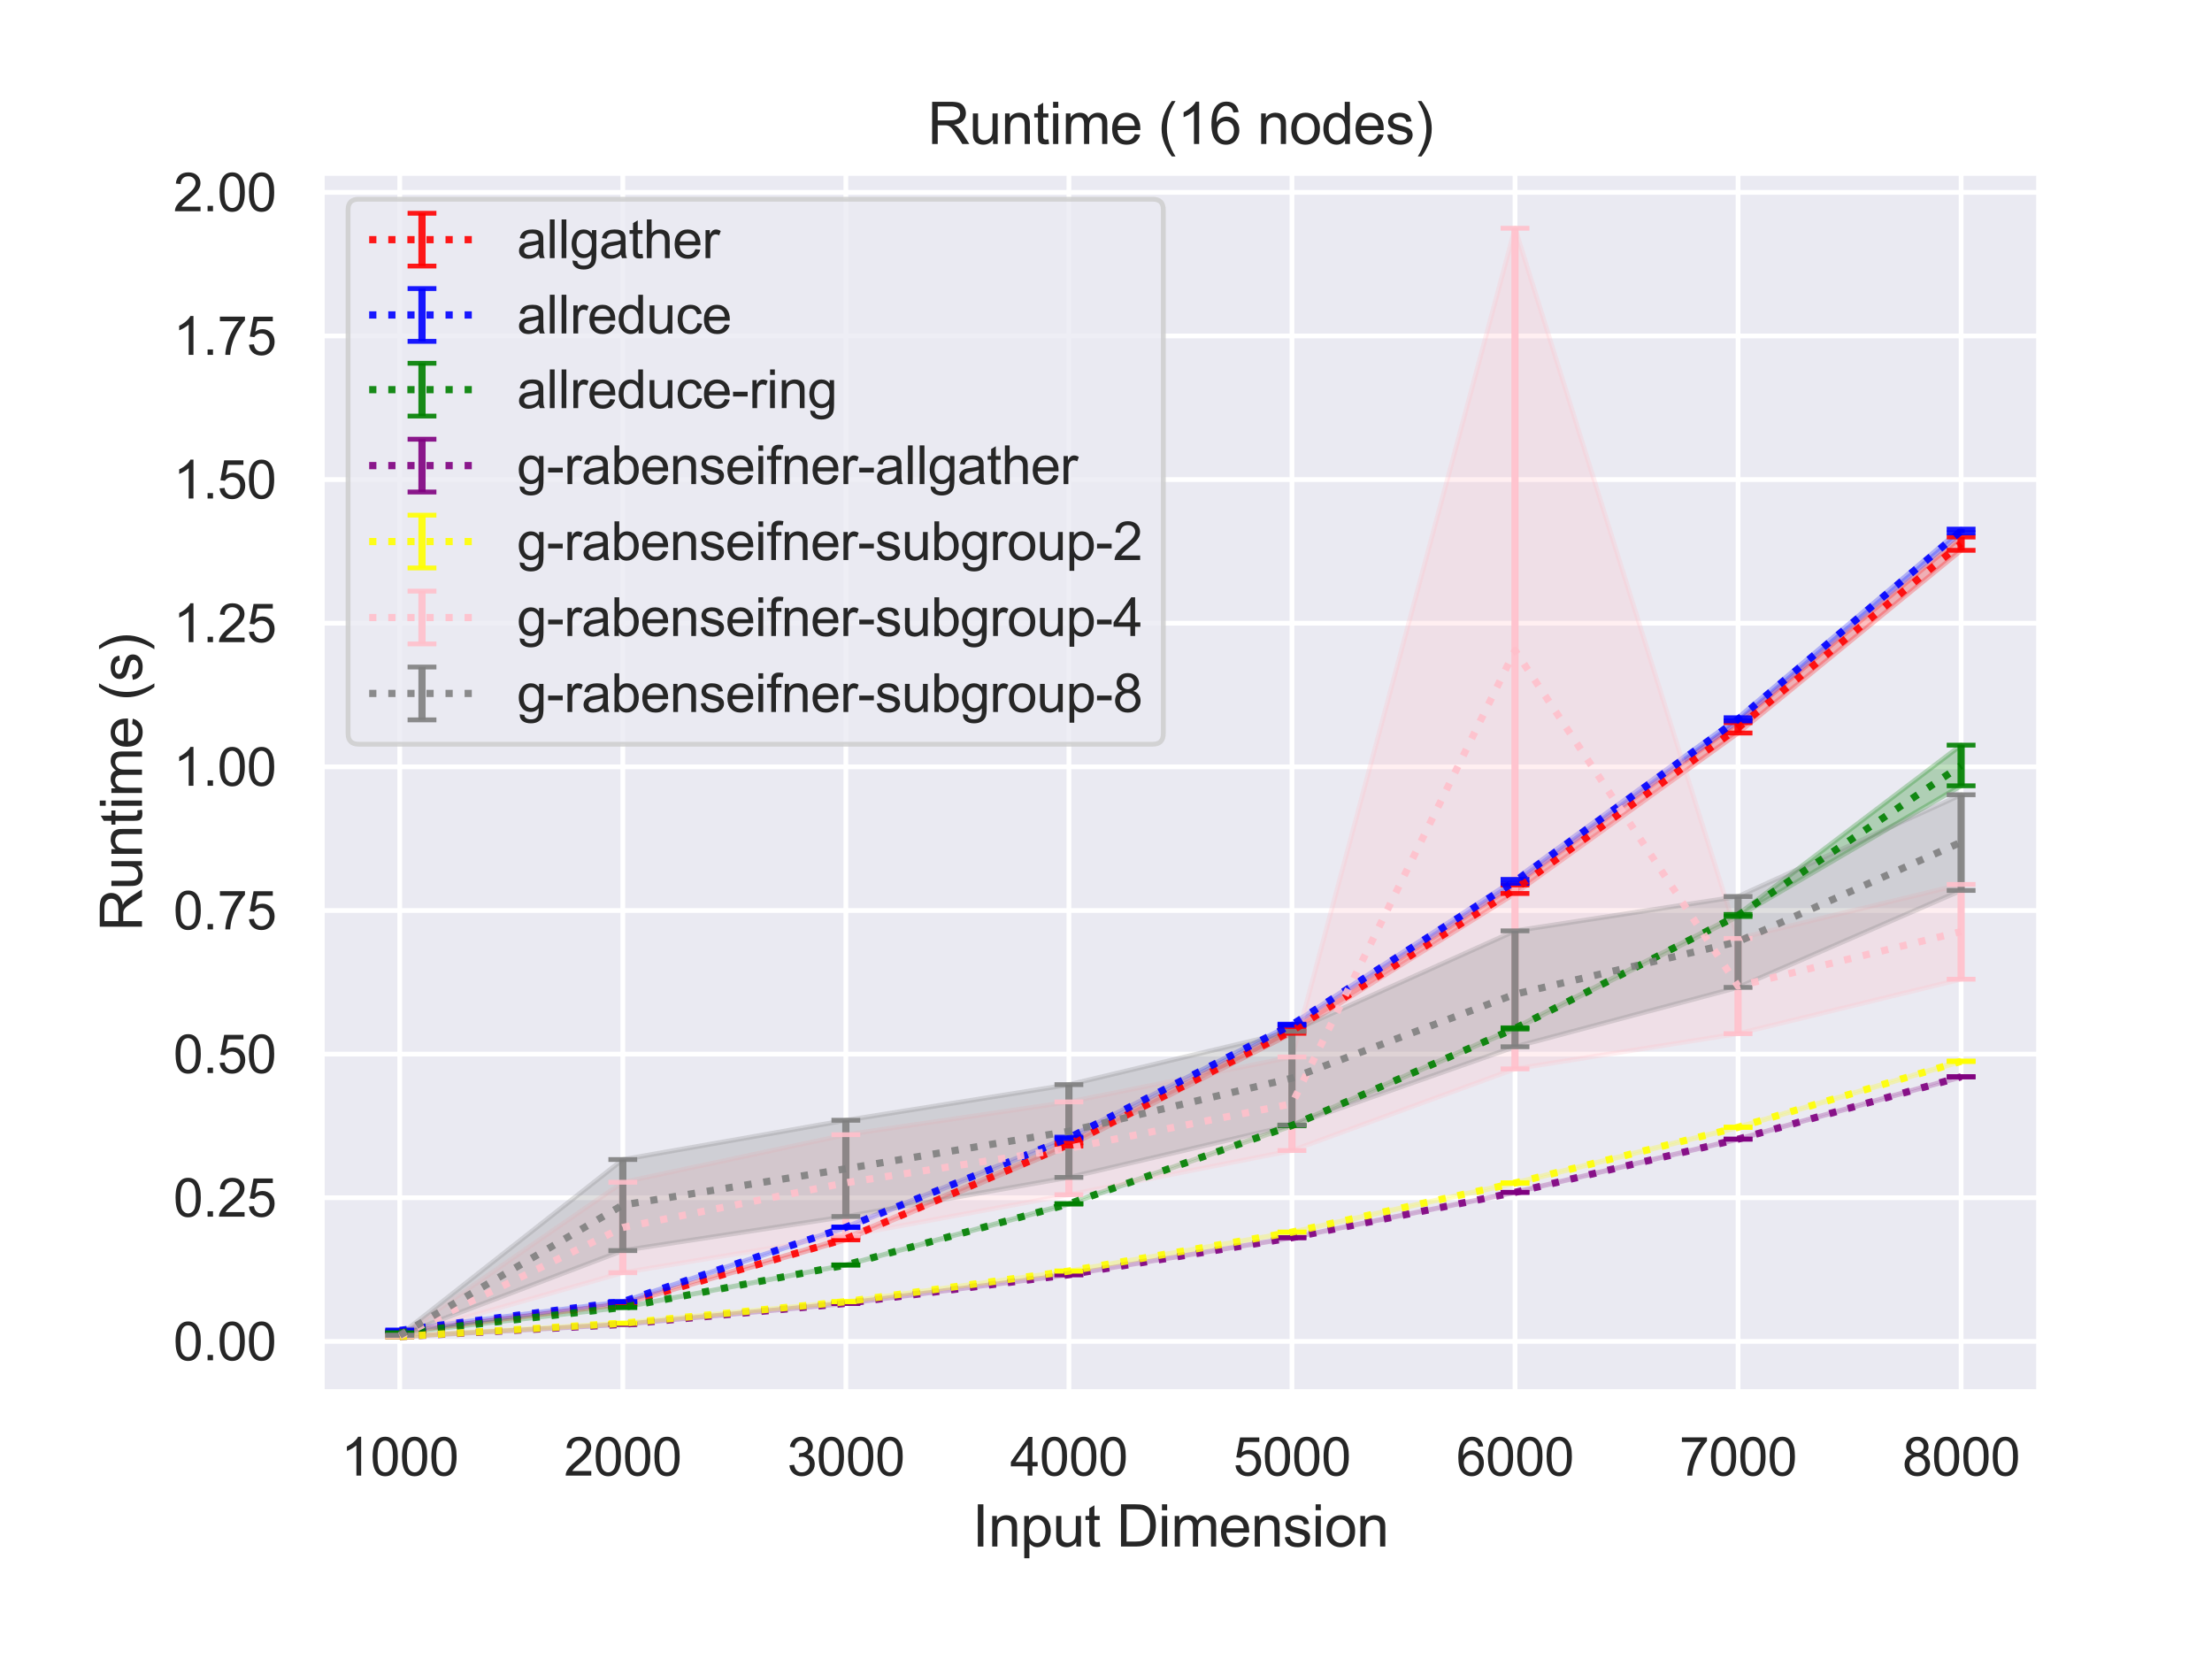 <?xml version="1.0" encoding="utf-8" standalone="no"?>
<!DOCTYPE svg PUBLIC "-//W3C//DTD SVG 1.1//EN"
  "http://www.w3.org/Graphics/SVG/1.1/DTD/svg11.dtd">
<svg height="345.6pt" version="1.1" viewBox="0 0 460.8 345.6" width="460.8pt" xmlns="http://www.w3.org/2000/svg" xmlns:xlink="http://www.w3.org/1999/xlink">
 <defs>
  <style type="text/css">*{stroke-linecap:butt;stroke-linejoin:round;}</style>
 </defs>
 <g id="figure_1">
  <g id="patch_1">
   <path d="M 0 345.6 
L 460.8 345.6 
L 460.8 0 
L 0 0 
z
" style="fill:#ffffff;"/>
  </g>
  <g id="axes_1">
   <g id="patch_2">
    <path d="M 67.01 290.02 
L 424.8 290.02 
L 424.8 36 
L 67.01 36 
z
" style="fill:#eaeaf2;"/>
   </g>
   <g id="matplotlib.axis_1">
    <g id="xtick_1">
     <g id="line2d_1">
      <path clip-path="url(#p31d04e4b35)" d="M 83.273 290.02 
L 83.273 36 
" style="fill:none;stroke:#ffffff;stroke-linecap:round;"/>
     </g>
     <g id="text_1">
      <!-- 1000 -->
      <g style="fill:#262626;" transform="translate(71.039 307.394)scale(0.11 -0.11)">
       <defs>
        <path d="M 2384 0 
L 1822 0 
L 1822 3584 
Q 1619 3391 1289 3197 
Q 959 3003 697 2906 
L 697 3450 
Q 1169 3672 1522 3987 
Q 1875 4303 2022 4600 
L 2384 4600 
L 2384 0 
z
" id="ArialMT-31" transform="scale(0.016)"/>
        <path d="M 266 2259 
Q 266 3072 433 3567 
Q 600 4063 929 4331 
Q 1259 4600 1759 4600 
Q 2128 4600 2406 4451 
Q 2684 4303 2865 4023 
Q 3047 3744 3150 3342 
Q 3253 2941 3253 2259 
Q 3253 1453 3087 958 
Q 2922 463 2592 192 
Q 2263 -78 1759 -78 
Q 1097 -78 719 397 
Q 266 969 266 2259 
z
M 844 2259 
Q 844 1131 1108 757 
Q 1372 384 1759 384 
Q 2147 384 2411 759 
Q 2675 1134 2675 2259 
Q 2675 3391 2411 3762 
Q 2147 4134 1753 4134 
Q 1366 4134 1134 3806 
Q 844 3388 844 2259 
z
" id="ArialMT-30" transform="scale(0.016)"/>
       </defs>
       <use xlink:href="#ArialMT-31"/>
       <use x="55.615" xlink:href="#ArialMT-30"/>
       <use x="111.23" xlink:href="#ArialMT-30"/>
       <use x="166.846" xlink:href="#ArialMT-30"/>
      </g>
     </g>
    </g>
    <g id="xtick_2">
     <g id="line2d_2">
      <path clip-path="url(#p31d04e4b35)" d="M 129.739 290.02 
L 129.739 36 
" style="fill:none;stroke:#ffffff;stroke-linecap:round;"/>
     </g>
     <g id="text_2">
      <!-- 2000 -->
      <g style="fill:#262626;" transform="translate(117.505 307.394)scale(0.11 -0.11)">
       <defs>
        <path d="M 3222 541 
L 3222 0 
L 194 0 
Q 188 203 259 391 
Q 375 700 629 1000 
Q 884 1300 1366 1694 
Q 2113 2306 2375 2664 
Q 2638 3022 2638 3341 
Q 2638 3675 2398 3904 
Q 2159 4134 1775 4134 
Q 1369 4134 1125 3890 
Q 881 3647 878 3216 
L 300 3275 
Q 359 3922 746 4261 
Q 1134 4600 1788 4600 
Q 2447 4600 2831 4234 
Q 3216 3869 3216 3328 
Q 3216 3053 3103 2787 
Q 2991 2522 2730 2228 
Q 2469 1934 1863 1422 
Q 1356 997 1212 845 
Q 1069 694 975 541 
L 3222 541 
z
" id="ArialMT-32" transform="scale(0.016)"/>
       </defs>
       <use xlink:href="#ArialMT-32"/>
       <use x="55.615" xlink:href="#ArialMT-30"/>
       <use x="111.23" xlink:href="#ArialMT-30"/>
       <use x="166.846" xlink:href="#ArialMT-30"/>
      </g>
     </g>
    </g>
    <g id="xtick_3">
     <g id="line2d_3">
      <path clip-path="url(#p31d04e4b35)" d="M 176.206 290.02 
L 176.206 36 
" style="fill:none;stroke:#ffffff;stroke-linecap:round;"/>
     </g>
     <g id="text_3">
      <!-- 3000 -->
      <g style="fill:#262626;" transform="translate(163.972 307.394)scale(0.11 -0.11)">
       <defs>
        <path d="M 269 1209 
L 831 1284 
Q 928 806 1161 595 
Q 1394 384 1728 384 
Q 2125 384 2398 659 
Q 2672 934 2672 1341 
Q 2672 1728 2419 1979 
Q 2166 2231 1775 2231 
Q 1616 2231 1378 2169 
L 1441 2663 
Q 1497 2656 1531 2656 
Q 1891 2656 2178 2843 
Q 2466 3031 2466 3422 
Q 2466 3731 2256 3934 
Q 2047 4138 1716 4138 
Q 1388 4138 1169 3931 
Q 950 3725 888 3313 
L 325 3413 
Q 428 3978 793 4289 
Q 1159 4600 1703 4600 
Q 2078 4600 2393 4439 
Q 2709 4278 2876 4000 
Q 3044 3722 3044 3409 
Q 3044 3113 2884 2869 
Q 2725 2625 2413 2481 
Q 2819 2388 3044 2092 
Q 3269 1797 3269 1353 
Q 3269 753 2831 336 
Q 2394 -81 1725 -81 
Q 1122 -81 723 278 
Q 325 638 269 1209 
z
" id="ArialMT-33" transform="scale(0.016)"/>
       </defs>
       <use xlink:href="#ArialMT-33"/>
       <use x="55.615" xlink:href="#ArialMT-30"/>
       <use x="111.23" xlink:href="#ArialMT-30"/>
       <use x="166.846" xlink:href="#ArialMT-30"/>
      </g>
     </g>
    </g>
    <g id="xtick_4">
     <g id="line2d_4">
      <path clip-path="url(#p31d04e4b35)" d="M 222.672 290.02 
L 222.672 36 
" style="fill:none;stroke:#ffffff;stroke-linecap:round;"/>
     </g>
     <g id="text_4">
      <!-- 4000 -->
      <g style="fill:#262626;" transform="translate(210.438 307.394)scale(0.11 -0.11)">
       <defs>
        <path d="M 2069 0 
L 2069 1097 
L 81 1097 
L 81 1613 
L 2172 4581 
L 2631 4581 
L 2631 1613 
L 3250 1613 
L 3250 1097 
L 2631 1097 
L 2631 0 
L 2069 0 
z
M 2069 1613 
L 2069 3678 
L 634 1613 
L 2069 1613 
z
" id="ArialMT-34" transform="scale(0.016)"/>
       </defs>
       <use xlink:href="#ArialMT-34"/>
       <use x="55.615" xlink:href="#ArialMT-30"/>
       <use x="111.23" xlink:href="#ArialMT-30"/>
       <use x="166.846" xlink:href="#ArialMT-30"/>
      </g>
     </g>
    </g>
    <g id="xtick_5">
     <g id="line2d_5">
      <path clip-path="url(#p31d04e4b35)" d="M 269.138 290.02 
L 269.138 36 
" style="fill:none;stroke:#ffffff;stroke-linecap:round;"/>
     </g>
     <g id="text_5">
      <!-- 5000 -->
      <g style="fill:#262626;" transform="translate(256.904 307.394)scale(0.11 -0.11)">
       <defs>
        <path d="M 266 1200 
L 856 1250 
Q 922 819 1161 601 
Q 1400 384 1738 384 
Q 2144 384 2425 690 
Q 2706 997 2706 1503 
Q 2706 1984 2436 2262 
Q 2166 2541 1728 2541 
Q 1456 2541 1237 2417 
Q 1019 2294 894 2097 
L 366 2166 
L 809 4519 
L 3088 4519 
L 3088 3981 
L 1259 3981 
L 1013 2750 
Q 1425 3038 1878 3038 
Q 2478 3038 2890 2622 
Q 3303 2206 3303 1553 
Q 3303 931 2941 478 
Q 2500 -78 1738 -78 
Q 1113 -78 717 272 
Q 322 622 266 1200 
z
" id="ArialMT-35" transform="scale(0.016)"/>
       </defs>
       <use xlink:href="#ArialMT-35"/>
       <use x="55.615" xlink:href="#ArialMT-30"/>
       <use x="111.23" xlink:href="#ArialMT-30"/>
       <use x="166.846" xlink:href="#ArialMT-30"/>
      </g>
     </g>
    </g>
    <g id="xtick_6">
     <g id="line2d_6">
      <path clip-path="url(#p31d04e4b35)" d="M 315.604 290.02 
L 315.604 36 
" style="fill:none;stroke:#ffffff;stroke-linecap:round;"/>
     </g>
     <g id="text_6">
      <!-- 6000 -->
      <g style="fill:#262626;" transform="translate(303.37 307.394)scale(0.11 -0.11)">
       <defs>
        <path d="M 3184 3459 
L 2625 3416 
Q 2550 3747 2413 3897 
Q 2184 4138 1850 4138 
Q 1581 4138 1378 3988 
Q 1113 3794 959 3422 
Q 806 3050 800 2363 
Q 1003 2672 1297 2822 
Q 1591 2972 1913 2972 
Q 2475 2972 2870 2558 
Q 3266 2144 3266 1488 
Q 3266 1056 3080 686 
Q 2894 316 2569 119 
Q 2244 -78 1831 -78 
Q 1128 -78 684 439 
Q 241 956 241 2144 
Q 241 3472 731 4075 
Q 1159 4600 1884 4600 
Q 2425 4600 2770 4297 
Q 3116 3994 3184 3459 
z
M 888 1484 
Q 888 1194 1011 928 
Q 1134 663 1356 523 
Q 1578 384 1822 384 
Q 2178 384 2434 671 
Q 2691 959 2691 1453 
Q 2691 1928 2437 2201 
Q 2184 2475 1800 2475 
Q 1419 2475 1153 2201 
Q 888 1928 888 1484 
z
" id="ArialMT-36" transform="scale(0.016)"/>
       </defs>
       <use xlink:href="#ArialMT-36"/>
       <use x="55.615" xlink:href="#ArialMT-30"/>
       <use x="111.23" xlink:href="#ArialMT-30"/>
       <use x="166.846" xlink:href="#ArialMT-30"/>
      </g>
     </g>
    </g>
    <g id="xtick_7">
     <g id="line2d_7">
      <path clip-path="url(#p31d04e4b35)" d="M 362.071 290.02 
L 362.071 36 
" style="fill:none;stroke:#ffffff;stroke-linecap:round;"/>
     </g>
     <g id="text_7">
      <!-- 7000 -->
      <g style="fill:#262626;" transform="translate(349.837 307.394)scale(0.11 -0.11)">
       <defs>
        <path d="M 303 3981 
L 303 4522 
L 3269 4522 
L 3269 4084 
Q 2831 3619 2401 2847 
Q 1972 2075 1738 1259 
Q 1569 684 1522 0 
L 944 0 
Q 953 541 1156 1306 
Q 1359 2072 1739 2783 
Q 2119 3494 2547 3981 
L 303 3981 
z
" id="ArialMT-37" transform="scale(0.016)"/>
       </defs>
       <use xlink:href="#ArialMT-37"/>
       <use x="55.615" xlink:href="#ArialMT-30"/>
       <use x="111.23" xlink:href="#ArialMT-30"/>
       <use x="166.846" xlink:href="#ArialMT-30"/>
      </g>
     </g>
    </g>
    <g id="xtick_8">
     <g id="line2d_8">
      <path clip-path="url(#p31d04e4b35)" d="M 408.537 290.02 
L 408.537 36 
" style="fill:none;stroke:#ffffff;stroke-linecap:round;"/>
     </g>
     <g id="text_8">
      <!-- 8000 -->
      <g style="fill:#262626;" transform="translate(396.303 307.394)scale(0.11 -0.11)">
       <defs>
        <path d="M 1131 2484 
Q 781 2613 612 2850 
Q 444 3088 444 3419 
Q 444 3919 803 4259 
Q 1163 4600 1759 4600 
Q 2359 4600 2725 4251 
Q 3091 3903 3091 3403 
Q 3091 3084 2923 2848 
Q 2756 2613 2416 2484 
Q 2838 2347 3058 2040 
Q 3278 1734 3278 1309 
Q 3278 722 2862 322 
Q 2447 -78 1769 -78 
Q 1091 -78 675 323 
Q 259 725 259 1325 
Q 259 1772 486 2073 
Q 713 2375 1131 2484 
z
M 1019 3438 
Q 1019 3113 1228 2906 
Q 1438 2700 1772 2700 
Q 2097 2700 2305 2904 
Q 2513 3109 2513 3406 
Q 2513 3716 2298 3927 
Q 2084 4138 1766 4138 
Q 1444 4138 1231 3931 
Q 1019 3725 1019 3438 
z
M 838 1322 
Q 838 1081 952 856 
Q 1066 631 1291 507 
Q 1516 384 1775 384 
Q 2178 384 2440 643 
Q 2703 903 2703 1303 
Q 2703 1709 2433 1975 
Q 2163 2241 1756 2241 
Q 1359 2241 1098 1978 
Q 838 1716 838 1322 
z
" id="ArialMT-38" transform="scale(0.016)"/>
       </defs>
       <use xlink:href="#ArialMT-38"/>
       <use x="55.615" xlink:href="#ArialMT-30"/>
       <use x="111.23" xlink:href="#ArialMT-30"/>
       <use x="166.846" xlink:href="#ArialMT-30"/>
      </g>
     </g>
    </g>
    <g id="text_9">
     <!-- Input Dimension -->
     <g style="fill:#262626;" transform="translate(202.551 322.169)scale(0.12 -0.12)">
      <defs>
       <path d="M 597 0 
L 597 4581 
L 1203 4581 
L 1203 0 
L 597 0 
z
" id="ArialMT-49" transform="scale(0.016)"/>
       <path d="M 422 0 
L 422 3319 
L 928 3319 
L 928 2847 
Q 1294 3394 1984 3394 
Q 2284 3394 2536 3286 
Q 2788 3178 2913 3003 
Q 3038 2828 3088 2588 
Q 3119 2431 3119 2041 
L 3119 0 
L 2556 0 
L 2556 2019 
Q 2556 2363 2490 2533 
Q 2425 2703 2258 2804 
Q 2091 2906 1866 2906 
Q 1506 2906 1245 2678 
Q 984 2450 984 1813 
L 984 0 
L 422 0 
z
" id="ArialMT-6e" transform="scale(0.016)"/>
       <path d="M 422 -1272 
L 422 3319 
L 934 3319 
L 934 2888 
Q 1116 3141 1344 3267 
Q 1572 3394 1897 3394 
Q 2322 3394 2647 3175 
Q 2972 2956 3137 2557 
Q 3303 2159 3303 1684 
Q 3303 1175 3120 767 
Q 2938 359 2589 142 
Q 2241 -75 1856 -75 
Q 1575 -75 1351 44 
Q 1128 163 984 344 
L 984 -1272 
L 422 -1272 
z
M 931 1641 
Q 931 1000 1190 694 
Q 1450 388 1819 388 
Q 2194 388 2461 705 
Q 2728 1022 2728 1688 
Q 2728 2322 2467 2637 
Q 2206 2953 1844 2953 
Q 1484 2953 1207 2617 
Q 931 2281 931 1641 
z
" id="ArialMT-70" transform="scale(0.016)"/>
       <path d="M 2597 0 
L 2597 488 
Q 2209 -75 1544 -75 
Q 1250 -75 995 37 
Q 741 150 617 320 
Q 494 491 444 738 
Q 409 903 409 1263 
L 409 3319 
L 972 3319 
L 972 1478 
Q 972 1038 1006 884 
Q 1059 663 1231 536 
Q 1403 409 1656 409 
Q 1909 409 2131 539 
Q 2353 669 2445 892 
Q 2538 1116 2538 1541 
L 2538 3319 
L 3100 3319 
L 3100 0 
L 2597 0 
z
" id="ArialMT-75" transform="scale(0.016)"/>
       <path d="M 1650 503 
L 1731 6 
Q 1494 -44 1306 -44 
Q 1000 -44 831 53 
Q 663 150 594 308 
Q 525 466 525 972 
L 525 2881 
L 113 2881 
L 113 3319 
L 525 3319 
L 525 4141 
L 1084 4478 
L 1084 3319 
L 1650 3319 
L 1650 2881 
L 1084 2881 
L 1084 941 
Q 1084 700 1114 631 
Q 1144 563 1211 522 
Q 1278 481 1403 481 
Q 1497 481 1650 503 
z
" id="ArialMT-74" transform="scale(0.016)"/>
       <path id="ArialMT-20" transform="scale(0.016)"/>
       <path d="M 494 0 
L 494 4581 
L 2072 4581 
Q 2606 4581 2888 4516 
Q 3281 4425 3559 4188 
Q 3922 3881 4101 3404 
Q 4281 2928 4281 2316 
Q 4281 1794 4159 1391 
Q 4038 988 3847 723 
Q 3656 459 3429 307 
Q 3203 156 2883 78 
Q 2563 0 2147 0 
L 494 0 
z
M 1100 541 
L 2078 541 
Q 2531 541 2789 625 
Q 3047 709 3200 863 
Q 3416 1078 3536 1442 
Q 3656 1806 3656 2325 
Q 3656 3044 3420 3430 
Q 3184 3816 2847 3947 
Q 2603 4041 2063 4041 
L 1100 4041 
L 1100 541 
z
" id="ArialMT-44" transform="scale(0.016)"/>
       <path d="M 425 3934 
L 425 4581 
L 988 4581 
L 988 3934 
L 425 3934 
z
M 425 0 
L 425 3319 
L 988 3319 
L 988 0 
L 425 0 
z
" id="ArialMT-69" transform="scale(0.016)"/>
       <path d="M 422 0 
L 422 3319 
L 925 3319 
L 925 2853 
Q 1081 3097 1340 3245 
Q 1600 3394 1931 3394 
Q 2300 3394 2536 3241 
Q 2772 3088 2869 2813 
Q 3263 3394 3894 3394 
Q 4388 3394 4653 3120 
Q 4919 2847 4919 2278 
L 4919 0 
L 4359 0 
L 4359 2091 
Q 4359 2428 4304 2576 
Q 4250 2725 4106 2815 
Q 3963 2906 3769 2906 
Q 3419 2906 3187 2673 
Q 2956 2441 2956 1928 
L 2956 0 
L 2394 0 
L 2394 2156 
Q 2394 2531 2256 2718 
Q 2119 2906 1806 2906 
Q 1569 2906 1367 2781 
Q 1166 2656 1075 2415 
Q 984 2175 984 1722 
L 984 0 
L 422 0 
z
" id="ArialMT-6d" transform="scale(0.016)"/>
       <path d="M 2694 1069 
L 3275 997 
Q 3138 488 2766 206 
Q 2394 -75 1816 -75 
Q 1088 -75 661 373 
Q 234 822 234 1631 
Q 234 2469 665 2931 
Q 1097 3394 1784 3394 
Q 2450 3394 2872 2941 
Q 3294 2488 3294 1666 
Q 3294 1616 3291 1516 
L 816 1516 
Q 847 969 1125 678 
Q 1403 388 1819 388 
Q 2128 388 2347 550 
Q 2566 713 2694 1069 
z
M 847 1978 
L 2700 1978 
Q 2663 2397 2488 2606 
Q 2219 2931 1791 2931 
Q 1403 2931 1139 2672 
Q 875 2413 847 1978 
z
" id="ArialMT-65" transform="scale(0.016)"/>
       <path d="M 197 991 
L 753 1078 
Q 800 744 1014 566 
Q 1228 388 1613 388 
Q 2000 388 2187 545 
Q 2375 703 2375 916 
Q 2375 1106 2209 1216 
Q 2094 1291 1634 1406 
Q 1016 1563 777 1677 
Q 538 1791 414 1992 
Q 291 2194 291 2438 
Q 291 2659 392 2848 
Q 494 3038 669 3163 
Q 800 3259 1026 3326 
Q 1253 3394 1513 3394 
Q 1903 3394 2198 3281 
Q 2494 3169 2634 2976 
Q 2775 2784 2828 2463 
L 2278 2388 
Q 2241 2644 2061 2787 
Q 1881 2931 1553 2931 
Q 1166 2931 1000 2803 
Q 834 2675 834 2503 
Q 834 2394 903 2306 
Q 972 2216 1119 2156 
Q 1203 2125 1616 2013 
Q 2213 1853 2448 1751 
Q 2684 1650 2818 1456 
Q 2953 1263 2953 975 
Q 2953 694 2789 445 
Q 2625 197 2315 61 
Q 2006 -75 1616 -75 
Q 969 -75 630 194 
Q 291 463 197 991 
z
" id="ArialMT-73" transform="scale(0.016)"/>
       <path d="M 213 1659 
Q 213 2581 725 3025 
Q 1153 3394 1769 3394 
Q 2453 3394 2887 2945 
Q 3322 2497 3322 1706 
Q 3322 1066 3130 698 
Q 2938 331 2570 128 
Q 2203 -75 1769 -75 
Q 1072 -75 642 372 
Q 213 819 213 1659 
z
M 791 1659 
Q 791 1022 1069 705 
Q 1347 388 1769 388 
Q 2188 388 2466 706 
Q 2744 1025 2744 1678 
Q 2744 2294 2464 2611 
Q 2184 2928 1769 2928 
Q 1347 2928 1069 2612 
Q 791 2297 791 1659 
z
" id="ArialMT-6f" transform="scale(0.016)"/>
      </defs>
      <use xlink:href="#ArialMT-49"/>
      <use x="27.783" xlink:href="#ArialMT-6e"/>
      <use x="83.398" xlink:href="#ArialMT-70"/>
      <use x="139.014" xlink:href="#ArialMT-75"/>
      <use x="194.629" xlink:href="#ArialMT-74"/>
      <use x="222.412" xlink:href="#ArialMT-20"/>
      <use x="250.195" xlink:href="#ArialMT-44"/>
      <use x="322.412" xlink:href="#ArialMT-69"/>
      <use x="344.629" xlink:href="#ArialMT-6d"/>
      <use x="427.93" xlink:href="#ArialMT-65"/>
      <use x="483.545" xlink:href="#ArialMT-6e"/>
      <use x="539.16" xlink:href="#ArialMT-73"/>
      <use x="589.16" xlink:href="#ArialMT-69"/>
      <use x="611.377" xlink:href="#ArialMT-6f"/>
      <use x="666.992" xlink:href="#ArialMT-6e"/>
     </g>
    </g>
   </g>
   <g id="matplotlib.axis_2">
    <g id="ytick_1">
     <g id="line2d_9">
      <path clip-path="url(#p31d04e4b35)" d="M 67.01 279.438 
L 424.8 279.438 
" style="fill:none;stroke:#ffffff;stroke-linecap:round;"/>
     </g>
     <g id="text_10">
      <!-- 0.00 -->
      <g style="fill:#262626;" transform="translate(36.103 283.375)scale(0.11 -0.11)">
       <defs>
        <path d="M 581 0 
L 581 641 
L 1222 641 
L 1222 0 
L 581 0 
z
" id="ArialMT-2e" transform="scale(0.016)"/>
       </defs>
       <use xlink:href="#ArialMT-30"/>
       <use x="55.615" xlink:href="#ArialMT-2e"/>
       <use x="83.398" xlink:href="#ArialMT-30"/>
       <use x="139.014" xlink:href="#ArialMT-30"/>
      </g>
     </g>
    </g>
    <g id="ytick_2">
     <g id="line2d_10">
      <path clip-path="url(#p31d04e4b35)" d="M 67.01 249.517 
L 424.8 249.517 
" style="fill:none;stroke:#ffffff;stroke-linecap:round;"/>
     </g>
     <g id="text_11">
      <!-- 0.25 -->
      <g style="fill:#262626;" transform="translate(36.103 253.454)scale(0.11 -0.11)">
       <use xlink:href="#ArialMT-30"/>
       <use x="55.615" xlink:href="#ArialMT-2e"/>
       <use x="83.398" xlink:href="#ArialMT-32"/>
       <use x="139.014" xlink:href="#ArialMT-35"/>
      </g>
     </g>
    </g>
    <g id="ytick_3">
     <g id="line2d_11">
      <path clip-path="url(#p31d04e4b35)" d="M 67.01 219.595 
L 424.8 219.595 
" style="fill:none;stroke:#ffffff;stroke-linecap:round;"/>
     </g>
     <g id="text_12">
      <!-- 0.50 -->
      <g style="fill:#262626;" transform="translate(36.103 223.532)scale(0.11 -0.11)">
       <use xlink:href="#ArialMT-30"/>
       <use x="55.615" xlink:href="#ArialMT-2e"/>
       <use x="83.398" xlink:href="#ArialMT-35"/>
       <use x="139.014" xlink:href="#ArialMT-30"/>
      </g>
     </g>
    </g>
    <g id="ytick_4">
     <g id="line2d_12">
      <path clip-path="url(#p31d04e4b35)" d="M 67.01 189.674 
L 424.8 189.674 
" style="fill:none;stroke:#ffffff;stroke-linecap:round;"/>
     </g>
     <g id="text_13">
      <!-- 0.75 -->
      <g style="fill:#262626;" transform="translate(36.103 193.611)scale(0.11 -0.11)">
       <use xlink:href="#ArialMT-30"/>
       <use x="55.615" xlink:href="#ArialMT-2e"/>
       <use x="83.398" xlink:href="#ArialMT-37"/>
       <use x="139.014" xlink:href="#ArialMT-35"/>
      </g>
     </g>
    </g>
    <g id="ytick_5">
     <g id="line2d_13">
      <path clip-path="url(#p31d04e4b35)" d="M 67.01 159.753 
L 424.8 159.753 
" style="fill:none;stroke:#ffffff;stroke-linecap:round;"/>
     </g>
     <g id="text_14">
      <!-- 1.00 -->
      <g style="fill:#262626;" transform="translate(36.103 163.689)scale(0.11 -0.11)">
       <use xlink:href="#ArialMT-31"/>
       <use x="55.615" xlink:href="#ArialMT-2e"/>
       <use x="83.398" xlink:href="#ArialMT-30"/>
       <use x="139.014" xlink:href="#ArialMT-30"/>
      </g>
     </g>
    </g>
    <g id="ytick_6">
     <g id="line2d_14">
      <path clip-path="url(#p31d04e4b35)" d="M 67.01 129.831 
L 424.8 129.831 
" style="fill:none;stroke:#ffffff;stroke-linecap:round;"/>
     </g>
     <g id="text_15">
      <!-- 1.25 -->
      <g style="fill:#262626;" transform="translate(36.103 133.768)scale(0.11 -0.11)">
       <use xlink:href="#ArialMT-31"/>
       <use x="55.615" xlink:href="#ArialMT-2e"/>
       <use x="83.398" xlink:href="#ArialMT-32"/>
       <use x="139.014" xlink:href="#ArialMT-35"/>
      </g>
     </g>
    </g>
    <g id="ytick_7">
     <g id="line2d_15">
      <path clip-path="url(#p31d04e4b35)" d="M 67.01 99.91 
L 424.8 99.91 
" style="fill:none;stroke:#ffffff;stroke-linecap:round;"/>
     </g>
     <g id="text_16">
      <!-- 1.50 -->
      <g style="fill:#262626;" transform="translate(36.103 103.847)scale(0.11 -0.11)">
       <use xlink:href="#ArialMT-31"/>
       <use x="55.615" xlink:href="#ArialMT-2e"/>
       <use x="83.398" xlink:href="#ArialMT-35"/>
       <use x="139.014" xlink:href="#ArialMT-30"/>
      </g>
     </g>
    </g>
    <g id="ytick_8">
     <g id="line2d_16">
      <path clip-path="url(#p31d04e4b35)" d="M 67.01 69.988 
L 424.8 69.988 
" style="fill:none;stroke:#ffffff;stroke-linecap:round;"/>
     </g>
     <g id="text_17">
      <!-- 1.75 -->
      <g style="fill:#262626;" transform="translate(36.103 73.925)scale(0.11 -0.11)">
       <use xlink:href="#ArialMT-31"/>
       <use x="55.615" xlink:href="#ArialMT-2e"/>
       <use x="83.398" xlink:href="#ArialMT-37"/>
       <use x="139.014" xlink:href="#ArialMT-35"/>
      </g>
     </g>
    </g>
    <g id="ytick_9">
     <g id="line2d_17">
      <path clip-path="url(#p31d04e4b35)" d="M 67.01 40.067 
L 424.8 40.067 
" style="fill:none;stroke:#ffffff;stroke-linecap:round;"/>
     </g>
     <g id="text_18">
      <!-- 2.00 -->
      <g style="fill:#262626;" transform="translate(36.103 44.004)scale(0.11 -0.11)">
       <use xlink:href="#ArialMT-32"/>
       <use x="55.615" xlink:href="#ArialMT-2e"/>
       <use x="83.398" xlink:href="#ArialMT-30"/>
       <use x="139.014" xlink:href="#ArialMT-30"/>
      </g>
     </g>
    </g>
    <g id="text_19">
     <!-- Runtime (s) -->
     <g style="fill:#262626;" transform="translate(29.577 194.013)rotate(-90)scale(0.12 -0.12)">
      <defs>
       <path d="M 503 0 
L 503 4581 
L 2534 4581 
Q 3147 4581 3465 4457 
Q 3784 4334 3975 4021 
Q 4166 3709 4166 3331 
Q 4166 2844 3850 2509 
Q 3534 2175 2875 2084 
Q 3116 1969 3241 1856 
Q 3506 1613 3744 1247 
L 4541 0 
L 3778 0 
L 3172 953 
Q 2906 1366 2734 1584 
Q 2563 1803 2427 1890 
Q 2291 1978 2150 2013 
Q 2047 2034 1813 2034 
L 1109 2034 
L 1109 0 
L 503 0 
z
M 1109 2559 
L 2413 2559 
Q 2828 2559 3062 2645 
Q 3297 2731 3419 2920 
Q 3541 3109 3541 3331 
Q 3541 3656 3305 3865 
Q 3069 4075 2559 4075 
L 1109 4075 
L 1109 2559 
z
" id="ArialMT-52" transform="scale(0.016)"/>
       <path d="M 1497 -1347 
Q 1031 -759 709 28 
Q 388 816 388 1659 
Q 388 2403 628 3084 
Q 909 3875 1497 4659 
L 1900 4659 
Q 1522 4009 1400 3731 
Q 1209 3300 1100 2831 
Q 966 2247 966 1656 
Q 966 153 1900 -1347 
L 1497 -1347 
z
" id="ArialMT-28" transform="scale(0.016)"/>
       <path d="M 791 -1347 
L 388 -1347 
Q 1322 153 1322 1656 
Q 1322 2244 1188 2822 
Q 1081 3291 891 3722 
Q 769 4003 388 4659 
L 791 4659 
Q 1378 3875 1659 3084 
Q 1900 2403 1900 1659 
Q 1900 816 1576 28 
Q 1253 -759 791 -1347 
z
" id="ArialMT-29" transform="scale(0.016)"/>
      </defs>
      <use xlink:href="#ArialMT-52"/>
      <use x="72.217" xlink:href="#ArialMT-75"/>
      <use x="127.832" xlink:href="#ArialMT-6e"/>
      <use x="183.447" xlink:href="#ArialMT-74"/>
      <use x="211.23" xlink:href="#ArialMT-69"/>
      <use x="233.447" xlink:href="#ArialMT-6d"/>
      <use x="316.748" xlink:href="#ArialMT-65"/>
      <use x="372.363" xlink:href="#ArialMT-20"/>
      <use x="400.146" xlink:href="#ArialMT-28"/>
      <use x="433.447" xlink:href="#ArialMT-73"/>
      <use x="483.447" xlink:href="#ArialMT-29"/>
     </g>
    </g>
   </g>
   <g id="PolyCollection_1">
    <defs>
     <path d="M 83.273 -68.121 
L 83.273 -68.099 
L 129.739 -73.95 
L 176.206 -87.316 
L 222.672 -106.87 
L 269.138 -130.343 
L 315.604 -159.475 
L 362.071 -192.895 
L 408.537 -230.955 
L 408.537 -233.72 
L 408.537 -233.72 
L 362.071 -195.052 
L 315.604 -161.241 
L 269.138 -131.355 
L 222.672 -107.535 
L 176.206 -87.764 
L 129.739 -74.023 
L 83.273 -68.121 
z
" id="m7d5b148ffd" style="stroke:#ff0000;stroke-opacity:0.25;"/>
    </defs>
    <g clip-path="url(#p31d04e4b35)">
     <use style="fill:#ff0000;fill-opacity:0.25;stroke:#ff0000;stroke-opacity:0.25;" x="0" xlink:href="#m7d5b148ffd" y="345.6"/>
    </g>
   </g>
   <g id="PolyCollection_2">
    <defs>
     <path d="M 83.273 -68.539 
L 83.273 -68.367 
L 129.739 -74.402 
L 176.206 -89.88 
L 222.672 -108.426 
L 269.138 -132.022 
L 315.604 -161.6 
L 362.071 -195.425 
L 408.537 -234.586 
L 408.537 -235.369 
L 408.537 -235.369 
L 362.071 -196.08 
L 315.604 -162.406 
L 269.138 -132.246 
L 222.672 -108.705 
L 176.206 -89.996 
L 129.739 -74.451 
L 83.273 -68.539 
z
" id="md75cb2dea1" style="stroke:#0000ff;stroke-opacity:0.25;"/>
    </defs>
    <g clip-path="url(#p31d04e4b35)">
     <use style="fill:#0000ff;fill-opacity:0.25;stroke:#0000ff;stroke-opacity:0.25;" x="0" xlink:href="#md75cb2dea1" y="345.6"/>
    </g>
   </g>
   <g id="PolyCollection_3">
    <defs>
     <path d="M 83.273 -67.939 
L 83.273 -67.918 
L 129.739 -73.237 
L 176.206 -82.061 
L 222.672 -94.757 
L 269.138 -111.074 
L 315.604 -131.244 
L 362.071 -154.694 
L 408.537 -181.909 
L 408.537 -190.372 
L 408.537 -190.372 
L 362.071 -155.103 
L 315.604 -131.487 
L 269.138 -111.209 
L 222.672 -94.872 
L 176.206 -82.099 
L 129.739 -73.253 
L 83.273 -67.939 
z
" id="m267c25ade4" style="stroke:#008000;stroke-opacity:0.25;"/>
    </defs>
    <g clip-path="url(#p31d04e4b35)">
     <use style="fill:#008000;fill-opacity:0.25;stroke:#008000;stroke-opacity:0.25;" x="0" xlink:href="#m267c25ade4" y="345.6"/>
    </g>
   </g>
   <g id="PolyCollection_4">
    <defs>
     <path d="M 83.273 -67.178 
L 83.273 -67.126 
L 129.739 -69.708 
L 176.206 -74.053 
L 222.672 -80.044 
L 269.138 -87.759 
L 315.604 -97.191 
L 362.071 -108.272 
L 408.537 -121.224 
L 408.537 -121.339 
L 408.537 -121.339 
L 362.071 -108.31 
L 315.604 -97.226 
L 269.138 -87.776 
L 222.672 -80.064 
L 176.206 -74.109 
L 129.739 -69.713 
L 83.273 -67.178 
z
" id="m468932343d" style="stroke:#800080;stroke-opacity:0.25;"/>
    </defs>
    <g clip-path="url(#p31d04e4b35)">
     <use style="fill:#800080;fill-opacity:0.25;stroke:#800080;stroke-opacity:0.25;" x="0" xlink:href="#m468932343d" y="345.6"/>
    </g>
   </g>
   <g id="PolyCollection_5">
    <defs>
     <path d="M 83.273 -67.18 
L 83.273 -67.16 
L 129.739 -69.926 
L 176.206 -74.428 
L 222.672 -80.801 
L 269.138 -88.912 
L 315.604 -99.091 
L 362.071 -110.729 
L 408.537 -124.444 
L 408.537 -124.578 
L 408.537 -124.578 
L 362.071 -110.807 
L 315.604 -99.221 
L 269.138 -88.946 
L 222.672 -80.831 
L 176.206 -74.442 
L 129.739 -69.973 
L 83.273 -67.18 
z
" id="m2831d939d1" style="stroke:#ffff00;stroke-opacity:0.25;"/>
    </defs>
    <g clip-path="url(#p31d04e4b35)">
     <use style="fill:#ffff00;fill-opacity:0.25;stroke:#ffff00;stroke-opacity:0.25;" x="0" xlink:href="#m2831d939d1" y="345.6"/>
    </g>
   </g>
   <g id="PolyCollection_6">
    <defs>
     <path d="M 83.273 -67.28 
L 83.273 -67.257 
L 129.739 -80.476 
L 176.206 -88.159 
L 222.672 -96.717 
L 269.138 -105.925 
L 315.604 -122.932 
L 362.071 -130.274 
L 408.537 -141.613 
L 408.537 -161.362 
L 408.537 -161.362 
L 362.071 -150.107 
L 315.604 -298.054 
L 269.138 -125.413 
L 222.672 -116.051 
L 176.206 -109.221 
L 129.739 -99.314 
L 83.273 -67.28 
z
" id="mee3ca2f510" style="stroke:#ffc0cb;stroke-opacity:0.25;"/>
    </defs>
    <g clip-path="url(#p31d04e4b35)">
     <use style="fill:#ffc0cb;fill-opacity:0.25;stroke:#ffc0cb;stroke-opacity:0.25;" x="0" xlink:href="#mee3ca2f510" y="345.6"/>
    </g>
   </g>
   <g id="PolyCollection_7">
    <defs>
     <path d="M 83.273 -67.447 
L 83.273 -67.431 
L 129.739 -85.081 
L 176.206 -92.178 
L 222.672 -100.327 
L 269.138 -111.211 
L 315.604 -127.541 
L 362.071 -139.909 
L 408.537 -160.103 
L 408.537 -180.042 
L 408.537 -180.042 
L 362.071 -158.838 
L 315.604 -151.687 
L 269.138 -130.752 
L 222.672 -119.65 
L 176.206 -112.225 
L 129.739 -104.047 
L 83.273 -67.447 
z
" id="m6a70f2f9d0" style="stroke:#808080;stroke-opacity:0.25;"/>
    </defs>
    <g clip-path="url(#p31d04e4b35)">
     <use style="fill:#808080;fill-opacity:0.25;stroke:#808080;stroke-opacity:0.25;" x="0" xlink:href="#m6a70f2f9d0" y="345.6"/>
    </g>
   </g>
   <g id="LineCollection_1">
    <path clip-path="url(#p31d04e4b35)" d="M 83.273 277.501 
L 83.273 277.479 
" style="fill:none;stroke:#ff0000;stroke-opacity:0.9;stroke-width:1.5;"/>
    <path clip-path="url(#p31d04e4b35)" d="M 129.739 271.65 
L 129.739 271.577 
" style="fill:none;stroke:#ff0000;stroke-opacity:0.9;stroke-width:1.5;"/>
    <path clip-path="url(#p31d04e4b35)" d="M 176.206 258.284 
L 176.206 257.836 
" style="fill:none;stroke:#ff0000;stroke-opacity:0.9;stroke-width:1.5;"/>
    <path clip-path="url(#p31d04e4b35)" d="M 222.672 238.73 
L 222.672 238.065 
" style="fill:none;stroke:#ff0000;stroke-opacity:0.9;stroke-width:1.5;"/>
    <path clip-path="url(#p31d04e4b35)" d="M 269.138 215.257 
L 269.138 214.245 
" style="fill:none;stroke:#ff0000;stroke-opacity:0.9;stroke-width:1.5;"/>
    <path clip-path="url(#p31d04e4b35)" d="M 315.604 186.125 
L 315.604 184.359 
" style="fill:none;stroke:#ff0000;stroke-opacity:0.9;stroke-width:1.5;"/>
    <path clip-path="url(#p31d04e4b35)" d="M 362.071 152.705 
L 362.071 150.548 
" style="fill:none;stroke:#ff0000;stroke-opacity:0.9;stroke-width:1.5;"/>
    <path clip-path="url(#p31d04e4b35)" d="M 408.537 114.645 
L 408.537 111.88 
" style="fill:none;stroke:#ff0000;stroke-opacity:0.9;stroke-width:1.5;"/>
   </g>
   <g id="LineCollection_2">
    <path clip-path="url(#p31d04e4b35)" d="M 83.273 277.233 
L 83.273 277.061 
" style="fill:none;stroke:#0000ff;stroke-opacity:0.9;stroke-width:1.5;"/>
    <path clip-path="url(#p31d04e4b35)" d="M 129.739 271.198 
L 129.739 271.149 
" style="fill:none;stroke:#0000ff;stroke-opacity:0.9;stroke-width:1.5;"/>
    <path clip-path="url(#p31d04e4b35)" d="M 176.206 255.72 
L 176.206 255.604 
" style="fill:none;stroke:#0000ff;stroke-opacity:0.9;stroke-width:1.5;"/>
    <path clip-path="url(#p31d04e4b35)" d="M 222.672 237.174 
L 222.672 236.895 
" style="fill:none;stroke:#0000ff;stroke-opacity:0.9;stroke-width:1.5;"/>
    <path clip-path="url(#p31d04e4b35)" d="M 269.138 213.578 
L 269.138 213.354 
" style="fill:none;stroke:#0000ff;stroke-opacity:0.9;stroke-width:1.5;"/>
    <path clip-path="url(#p31d04e4b35)" d="M 315.604 184 
L 315.604 183.194 
" style="fill:none;stroke:#0000ff;stroke-opacity:0.9;stroke-width:1.5;"/>
    <path clip-path="url(#p31d04e4b35)" d="M 362.071 150.175 
L 362.071 149.52 
" style="fill:none;stroke:#0000ff;stroke-opacity:0.9;stroke-width:1.5;"/>
    <path clip-path="url(#p31d04e4b35)" d="M 408.537 111.014 
L 408.537 110.231 
" style="fill:none;stroke:#0000ff;stroke-opacity:0.9;stroke-width:1.5;"/>
   </g>
   <g id="LineCollection_3">
    <path clip-path="url(#p31d04e4b35)" d="M 83.273 277.682 
L 83.273 277.661 
" style="fill:none;stroke:#008000;stroke-opacity:0.9;stroke-width:1.5;"/>
    <path clip-path="url(#p31d04e4b35)" d="M 129.739 272.363 
L 129.739 272.347 
" style="fill:none;stroke:#008000;stroke-opacity:0.9;stroke-width:1.5;"/>
    <path clip-path="url(#p31d04e4b35)" d="M 176.206 263.539 
L 176.206 263.501 
" style="fill:none;stroke:#008000;stroke-opacity:0.9;stroke-width:1.5;"/>
    <path clip-path="url(#p31d04e4b35)" d="M 222.672 250.843 
L 222.672 250.728 
" style="fill:none;stroke:#008000;stroke-opacity:0.9;stroke-width:1.5;"/>
    <path clip-path="url(#p31d04e4b35)" d="M 269.138 234.526 
L 269.138 234.391 
" style="fill:none;stroke:#008000;stroke-opacity:0.9;stroke-width:1.5;"/>
    <path clip-path="url(#p31d04e4b35)" d="M 315.604 214.356 
L 315.604 214.113 
" style="fill:none;stroke:#008000;stroke-opacity:0.9;stroke-width:1.5;"/>
    <path clip-path="url(#p31d04e4b35)" d="M 362.071 190.906 
L 362.071 190.497 
" style="fill:none;stroke:#008000;stroke-opacity:0.9;stroke-width:1.5;"/>
    <path clip-path="url(#p31d04e4b35)" d="M 408.537 163.691 
L 408.537 155.228 
" style="fill:none;stroke:#008000;stroke-opacity:0.9;stroke-width:1.5;"/>
   </g>
   <g id="LineCollection_4">
    <path clip-path="url(#p31d04e4b35)" d="M 83.273 278.474 
L 83.273 278.422 
" style="fill:none;stroke:#800080;stroke-opacity:0.9;stroke-width:1.5;"/>
    <path clip-path="url(#p31d04e4b35)" d="M 129.739 275.892 
L 129.739 275.887 
" style="fill:none;stroke:#800080;stroke-opacity:0.9;stroke-width:1.5;"/>
    <path clip-path="url(#p31d04e4b35)" d="M 176.206 271.547 
L 176.206 271.491 
" style="fill:none;stroke:#800080;stroke-opacity:0.9;stroke-width:1.5;"/>
    <path clip-path="url(#p31d04e4b35)" d="M 222.672 265.556 
L 222.672 265.536 
" style="fill:none;stroke:#800080;stroke-opacity:0.9;stroke-width:1.5;"/>
    <path clip-path="url(#p31d04e4b35)" d="M 269.138 257.841 
L 269.138 257.824 
" style="fill:none;stroke:#800080;stroke-opacity:0.9;stroke-width:1.5;"/>
    <path clip-path="url(#p31d04e4b35)" d="M 315.604 248.409 
L 315.604 248.374 
" style="fill:none;stroke:#800080;stroke-opacity:0.9;stroke-width:1.5;"/>
    <path clip-path="url(#p31d04e4b35)" d="M 362.071 237.328 
L 362.071 237.29 
" style="fill:none;stroke:#800080;stroke-opacity:0.9;stroke-width:1.5;"/>
    <path clip-path="url(#p31d04e4b35)" d="M 408.537 224.376 
L 408.537 224.261 
" style="fill:none;stroke:#800080;stroke-opacity:0.9;stroke-width:1.5;"/>
   </g>
   <g id="LineCollection_5">
    <path clip-path="url(#p31d04e4b35)" d="M 83.273 278.44 
L 83.273 278.42 
" style="fill:none;stroke:#ffff00;stroke-opacity:0.9;stroke-width:1.5;"/>
    <path clip-path="url(#p31d04e4b35)" d="M 129.739 275.674 
L 129.739 275.627 
" style="fill:none;stroke:#ffff00;stroke-opacity:0.9;stroke-width:1.5;"/>
    <path clip-path="url(#p31d04e4b35)" d="M 176.206 271.172 
L 176.206 271.158 
" style="fill:none;stroke:#ffff00;stroke-opacity:0.9;stroke-width:1.5;"/>
    <path clip-path="url(#p31d04e4b35)" d="M 222.672 264.799 
L 222.672 264.769 
" style="fill:none;stroke:#ffff00;stroke-opacity:0.9;stroke-width:1.5;"/>
    <path clip-path="url(#p31d04e4b35)" d="M 269.138 256.688 
L 269.138 256.654 
" style="fill:none;stroke:#ffff00;stroke-opacity:0.9;stroke-width:1.5;"/>
    <path clip-path="url(#p31d04e4b35)" d="M 315.604 246.509 
L 315.604 246.379 
" style="fill:none;stroke:#ffff00;stroke-opacity:0.9;stroke-width:1.5;"/>
    <path clip-path="url(#p31d04e4b35)" d="M 362.071 234.871 
L 362.071 234.793 
" style="fill:none;stroke:#ffff00;stroke-opacity:0.9;stroke-width:1.5;"/>
    <path clip-path="url(#p31d04e4b35)" d="M 408.537 221.156 
L 408.537 221.022 
" style="fill:none;stroke:#ffff00;stroke-opacity:0.9;stroke-width:1.5;"/>
   </g>
   <g id="LineCollection_6">
    <path clip-path="url(#p31d04e4b35)" d="M 83.273 278.343 
L 83.273 278.32 
" style="fill:none;stroke:#ffc0cb;stroke-opacity:0.9;stroke-width:1.5;"/>
    <path clip-path="url(#p31d04e4b35)" d="M 129.739 265.124 
L 129.739 246.286 
" style="fill:none;stroke:#ffc0cb;stroke-opacity:0.9;stroke-width:1.5;"/>
    <path clip-path="url(#p31d04e4b35)" d="M 176.206 257.441 
L 176.206 236.379 
" style="fill:none;stroke:#ffc0cb;stroke-opacity:0.9;stroke-width:1.5;"/>
    <path clip-path="url(#p31d04e4b35)" d="M 222.672 248.883 
L 222.672 229.549 
" style="fill:none;stroke:#ffc0cb;stroke-opacity:0.9;stroke-width:1.5;"/>
    <path clip-path="url(#p31d04e4b35)" d="M 269.138 239.675 
L 269.138 220.187 
" style="fill:none;stroke:#ffc0cb;stroke-opacity:0.9;stroke-width:1.5;"/>
    <path clip-path="url(#p31d04e4b35)" d="M 315.604 222.668 
L 315.604 47.546 
" style="fill:none;stroke:#ffc0cb;stroke-opacity:0.9;stroke-width:1.5;"/>
    <path clip-path="url(#p31d04e4b35)" d="M 362.071 215.326 
L 362.071 195.493 
" style="fill:none;stroke:#ffc0cb;stroke-opacity:0.9;stroke-width:1.5;"/>
    <path clip-path="url(#p31d04e4b35)" d="M 408.537 203.987 
L 408.537 184.238 
" style="fill:none;stroke:#ffc0cb;stroke-opacity:0.9;stroke-width:1.5;"/>
   </g>
   <g id="LineCollection_7">
    <path clip-path="url(#p31d04e4b35)" d="M 83.273 278.169 
L 83.273 278.153 
" style="fill:none;stroke:#808080;stroke-opacity:0.9;stroke-width:1.5;"/>
    <path clip-path="url(#p31d04e4b35)" d="M 129.739 260.519 
L 129.739 241.553 
" style="fill:none;stroke:#808080;stroke-opacity:0.9;stroke-width:1.5;"/>
    <path clip-path="url(#p31d04e4b35)" d="M 176.206 253.422 
L 176.206 233.375 
" style="fill:none;stroke:#808080;stroke-opacity:0.9;stroke-width:1.5;"/>
    <path clip-path="url(#p31d04e4b35)" d="M 222.672 245.273 
L 222.672 225.95 
" style="fill:none;stroke:#808080;stroke-opacity:0.9;stroke-width:1.5;"/>
    <path clip-path="url(#p31d04e4b35)" d="M 269.138 234.389 
L 269.138 214.848 
" style="fill:none;stroke:#808080;stroke-opacity:0.9;stroke-width:1.5;"/>
    <path clip-path="url(#p31d04e4b35)" d="M 315.604 218.059 
L 315.604 193.913 
" style="fill:none;stroke:#808080;stroke-opacity:0.9;stroke-width:1.5;"/>
    <path clip-path="url(#p31d04e4b35)" d="M 362.071 205.691 
L 362.071 186.762 
" style="fill:none;stroke:#808080;stroke-opacity:0.9;stroke-width:1.5;"/>
    <path clip-path="url(#p31d04e4b35)" d="M 408.537 185.497 
L 408.537 165.558 
" style="fill:none;stroke:#808080;stroke-opacity:0.9;stroke-width:1.5;"/>
   </g>
   <g id="line2d_18">
    <defs>
     <path d="M 3 0 
L -3 -0 
" id="meab7438bd1" style="stroke:#ff0000;stroke-opacity:0.9;"/>
    </defs>
    <g clip-path="url(#p31d04e4b35)">
     <use style="fill:#ff0000;fill-opacity:0.9;stroke:#ff0000;stroke-opacity:0.9;" x="83.273" xlink:href="#meab7438bd1" y="277.501"/>
     <use style="fill:#ff0000;fill-opacity:0.9;stroke:#ff0000;stroke-opacity:0.9;" x="129.739" xlink:href="#meab7438bd1" y="271.65"/>
     <use style="fill:#ff0000;fill-opacity:0.9;stroke:#ff0000;stroke-opacity:0.9;" x="176.206" xlink:href="#meab7438bd1" y="258.284"/>
     <use style="fill:#ff0000;fill-opacity:0.9;stroke:#ff0000;stroke-opacity:0.9;" x="222.672" xlink:href="#meab7438bd1" y="238.73"/>
     <use style="fill:#ff0000;fill-opacity:0.9;stroke:#ff0000;stroke-opacity:0.9;" x="269.138" xlink:href="#meab7438bd1" y="215.257"/>
     <use style="fill:#ff0000;fill-opacity:0.9;stroke:#ff0000;stroke-opacity:0.9;" x="315.604" xlink:href="#meab7438bd1" y="186.125"/>
     <use style="fill:#ff0000;fill-opacity:0.9;stroke:#ff0000;stroke-opacity:0.9;" x="362.071" xlink:href="#meab7438bd1" y="152.705"/>
     <use style="fill:#ff0000;fill-opacity:0.9;stroke:#ff0000;stroke-opacity:0.9;" x="408.537" xlink:href="#meab7438bd1" y="114.645"/>
    </g>
   </g>
   <g id="line2d_19">
    <g clip-path="url(#p31d04e4b35)">
     <use style="fill:#ff0000;fill-opacity:0.9;stroke:#ff0000;stroke-opacity:0.9;" x="83.273" xlink:href="#meab7438bd1" y="277.479"/>
     <use style="fill:#ff0000;fill-opacity:0.9;stroke:#ff0000;stroke-opacity:0.9;" x="129.739" xlink:href="#meab7438bd1" y="271.577"/>
     <use style="fill:#ff0000;fill-opacity:0.9;stroke:#ff0000;stroke-opacity:0.9;" x="176.206" xlink:href="#meab7438bd1" y="257.836"/>
     <use style="fill:#ff0000;fill-opacity:0.9;stroke:#ff0000;stroke-opacity:0.9;" x="222.672" xlink:href="#meab7438bd1" y="238.065"/>
     <use style="fill:#ff0000;fill-opacity:0.9;stroke:#ff0000;stroke-opacity:0.9;" x="269.138" xlink:href="#meab7438bd1" y="214.245"/>
     <use style="fill:#ff0000;fill-opacity:0.9;stroke:#ff0000;stroke-opacity:0.9;" x="315.604" xlink:href="#meab7438bd1" y="184.359"/>
     <use style="fill:#ff0000;fill-opacity:0.9;stroke:#ff0000;stroke-opacity:0.9;" x="362.071" xlink:href="#meab7438bd1" y="150.548"/>
     <use style="fill:#ff0000;fill-opacity:0.9;stroke:#ff0000;stroke-opacity:0.9;" x="408.537" xlink:href="#meab7438bd1" y="111.88"/>
    </g>
   </g>
   <g id="line2d_20">
    <defs>
     <path d="M 3 0 
L -3 -0 
" id="m937973c68b" style="stroke:#0000ff;stroke-opacity:0.9;"/>
    </defs>
    <g clip-path="url(#p31d04e4b35)">
     <use style="fill:#0000ff;fill-opacity:0.9;stroke:#0000ff;stroke-opacity:0.9;" x="83.273" xlink:href="#m937973c68b" y="277.233"/>
     <use style="fill:#0000ff;fill-opacity:0.9;stroke:#0000ff;stroke-opacity:0.9;" x="129.739" xlink:href="#m937973c68b" y="271.198"/>
     <use style="fill:#0000ff;fill-opacity:0.9;stroke:#0000ff;stroke-opacity:0.9;" x="176.206" xlink:href="#m937973c68b" y="255.72"/>
     <use style="fill:#0000ff;fill-opacity:0.9;stroke:#0000ff;stroke-opacity:0.9;" x="222.672" xlink:href="#m937973c68b" y="237.174"/>
     <use style="fill:#0000ff;fill-opacity:0.9;stroke:#0000ff;stroke-opacity:0.9;" x="269.138" xlink:href="#m937973c68b" y="213.578"/>
     <use style="fill:#0000ff;fill-opacity:0.9;stroke:#0000ff;stroke-opacity:0.9;" x="315.604" xlink:href="#m937973c68b" y="184"/>
     <use style="fill:#0000ff;fill-opacity:0.9;stroke:#0000ff;stroke-opacity:0.9;" x="362.071" xlink:href="#m937973c68b" y="150.175"/>
     <use style="fill:#0000ff;fill-opacity:0.9;stroke:#0000ff;stroke-opacity:0.9;" x="408.537" xlink:href="#m937973c68b" y="111.014"/>
    </g>
   </g>
   <g id="line2d_21">
    <g clip-path="url(#p31d04e4b35)">
     <use style="fill:#0000ff;fill-opacity:0.9;stroke:#0000ff;stroke-opacity:0.9;" x="83.273" xlink:href="#m937973c68b" y="277.061"/>
     <use style="fill:#0000ff;fill-opacity:0.9;stroke:#0000ff;stroke-opacity:0.9;" x="129.739" xlink:href="#m937973c68b" y="271.149"/>
     <use style="fill:#0000ff;fill-opacity:0.9;stroke:#0000ff;stroke-opacity:0.9;" x="176.206" xlink:href="#m937973c68b" y="255.604"/>
     <use style="fill:#0000ff;fill-opacity:0.9;stroke:#0000ff;stroke-opacity:0.9;" x="222.672" xlink:href="#m937973c68b" y="236.895"/>
     <use style="fill:#0000ff;fill-opacity:0.9;stroke:#0000ff;stroke-opacity:0.9;" x="269.138" xlink:href="#m937973c68b" y="213.354"/>
     <use style="fill:#0000ff;fill-opacity:0.9;stroke:#0000ff;stroke-opacity:0.9;" x="315.604" xlink:href="#m937973c68b" y="183.194"/>
     <use style="fill:#0000ff;fill-opacity:0.9;stroke:#0000ff;stroke-opacity:0.9;" x="362.071" xlink:href="#m937973c68b" y="149.52"/>
     <use style="fill:#0000ff;fill-opacity:0.9;stroke:#0000ff;stroke-opacity:0.9;" x="408.537" xlink:href="#m937973c68b" y="110.231"/>
    </g>
   </g>
   <g id="line2d_22">
    <defs>
     <path d="M 3 0 
L -3 -0 
" id="m3a0ae055d3" style="stroke:#008000;stroke-opacity:0.9;"/>
    </defs>
    <g clip-path="url(#p31d04e4b35)">
     <use style="fill:#008000;fill-opacity:0.9;stroke:#008000;stroke-opacity:0.9;" x="83.273" xlink:href="#m3a0ae055d3" y="277.682"/>
     <use style="fill:#008000;fill-opacity:0.9;stroke:#008000;stroke-opacity:0.9;" x="129.739" xlink:href="#m3a0ae055d3" y="272.363"/>
     <use style="fill:#008000;fill-opacity:0.9;stroke:#008000;stroke-opacity:0.9;" x="176.206" xlink:href="#m3a0ae055d3" y="263.539"/>
     <use style="fill:#008000;fill-opacity:0.9;stroke:#008000;stroke-opacity:0.9;" x="222.672" xlink:href="#m3a0ae055d3" y="250.843"/>
     <use style="fill:#008000;fill-opacity:0.9;stroke:#008000;stroke-opacity:0.9;" x="269.138" xlink:href="#m3a0ae055d3" y="234.526"/>
     <use style="fill:#008000;fill-opacity:0.9;stroke:#008000;stroke-opacity:0.9;" x="315.604" xlink:href="#m3a0ae055d3" y="214.356"/>
     <use style="fill:#008000;fill-opacity:0.9;stroke:#008000;stroke-opacity:0.9;" x="362.071" xlink:href="#m3a0ae055d3" y="190.906"/>
     <use style="fill:#008000;fill-opacity:0.9;stroke:#008000;stroke-opacity:0.9;" x="408.537" xlink:href="#m3a0ae055d3" y="163.691"/>
    </g>
   </g>
   <g id="line2d_23">
    <g clip-path="url(#p31d04e4b35)">
     <use style="fill:#008000;fill-opacity:0.9;stroke:#008000;stroke-opacity:0.9;" x="83.273" xlink:href="#m3a0ae055d3" y="277.661"/>
     <use style="fill:#008000;fill-opacity:0.9;stroke:#008000;stroke-opacity:0.9;" x="129.739" xlink:href="#m3a0ae055d3" y="272.347"/>
     <use style="fill:#008000;fill-opacity:0.9;stroke:#008000;stroke-opacity:0.9;" x="176.206" xlink:href="#m3a0ae055d3" y="263.501"/>
     <use style="fill:#008000;fill-opacity:0.9;stroke:#008000;stroke-opacity:0.9;" x="222.672" xlink:href="#m3a0ae055d3" y="250.728"/>
     <use style="fill:#008000;fill-opacity:0.9;stroke:#008000;stroke-opacity:0.9;" x="269.138" xlink:href="#m3a0ae055d3" y="234.391"/>
     <use style="fill:#008000;fill-opacity:0.9;stroke:#008000;stroke-opacity:0.9;" x="315.604" xlink:href="#m3a0ae055d3" y="214.113"/>
     <use style="fill:#008000;fill-opacity:0.9;stroke:#008000;stroke-opacity:0.9;" x="362.071" xlink:href="#m3a0ae055d3" y="190.497"/>
     <use style="fill:#008000;fill-opacity:0.9;stroke:#008000;stroke-opacity:0.9;" x="408.537" xlink:href="#m3a0ae055d3" y="155.228"/>
    </g>
   </g>
   <g id="line2d_24">
    <defs>
     <path d="M 3 0 
L -3 -0 
" id="md5f03dad99" style="stroke:#800080;stroke-opacity:0.9;"/>
    </defs>
    <g clip-path="url(#p31d04e4b35)">
     <use style="fill:#800080;fill-opacity:0.9;stroke:#800080;stroke-opacity:0.9;" x="83.273" xlink:href="#md5f03dad99" y="278.474"/>
     <use style="fill:#800080;fill-opacity:0.9;stroke:#800080;stroke-opacity:0.9;" x="129.739" xlink:href="#md5f03dad99" y="275.892"/>
     <use style="fill:#800080;fill-opacity:0.9;stroke:#800080;stroke-opacity:0.9;" x="176.206" xlink:href="#md5f03dad99" y="271.547"/>
     <use style="fill:#800080;fill-opacity:0.9;stroke:#800080;stroke-opacity:0.9;" x="222.672" xlink:href="#md5f03dad99" y="265.556"/>
     <use style="fill:#800080;fill-opacity:0.9;stroke:#800080;stroke-opacity:0.9;" x="269.138" xlink:href="#md5f03dad99" y="257.841"/>
     <use style="fill:#800080;fill-opacity:0.9;stroke:#800080;stroke-opacity:0.9;" x="315.604" xlink:href="#md5f03dad99" y="248.409"/>
     <use style="fill:#800080;fill-opacity:0.9;stroke:#800080;stroke-opacity:0.9;" x="362.071" xlink:href="#md5f03dad99" y="237.328"/>
     <use style="fill:#800080;fill-opacity:0.9;stroke:#800080;stroke-opacity:0.9;" x="408.537" xlink:href="#md5f03dad99" y="224.376"/>
    </g>
   </g>
   <g id="line2d_25">
    <g clip-path="url(#p31d04e4b35)">
     <use style="fill:#800080;fill-opacity:0.9;stroke:#800080;stroke-opacity:0.9;" x="83.273" xlink:href="#md5f03dad99" y="278.422"/>
     <use style="fill:#800080;fill-opacity:0.9;stroke:#800080;stroke-opacity:0.9;" x="129.739" xlink:href="#md5f03dad99" y="275.887"/>
     <use style="fill:#800080;fill-opacity:0.9;stroke:#800080;stroke-opacity:0.9;" x="176.206" xlink:href="#md5f03dad99" y="271.491"/>
     <use style="fill:#800080;fill-opacity:0.9;stroke:#800080;stroke-opacity:0.9;" x="222.672" xlink:href="#md5f03dad99" y="265.536"/>
     <use style="fill:#800080;fill-opacity:0.9;stroke:#800080;stroke-opacity:0.9;" x="269.138" xlink:href="#md5f03dad99" y="257.824"/>
     <use style="fill:#800080;fill-opacity:0.9;stroke:#800080;stroke-opacity:0.9;" x="315.604" xlink:href="#md5f03dad99" y="248.374"/>
     <use style="fill:#800080;fill-opacity:0.9;stroke:#800080;stroke-opacity:0.9;" x="362.071" xlink:href="#md5f03dad99" y="237.29"/>
     <use style="fill:#800080;fill-opacity:0.9;stroke:#800080;stroke-opacity:0.9;" x="408.537" xlink:href="#md5f03dad99" y="224.261"/>
    </g>
   </g>
   <g id="line2d_26">
    <defs>
     <path d="M 3 0 
L -3 -0 
" id="m5c016d2b62" style="stroke:#ffff00;stroke-opacity:0.9;"/>
    </defs>
    <g clip-path="url(#p31d04e4b35)">
     <use style="fill:#ffff00;fill-opacity:0.9;stroke:#ffff00;stroke-opacity:0.9;" x="83.273" xlink:href="#m5c016d2b62" y="278.44"/>
     <use style="fill:#ffff00;fill-opacity:0.9;stroke:#ffff00;stroke-opacity:0.9;" x="129.739" xlink:href="#m5c016d2b62" y="275.674"/>
     <use style="fill:#ffff00;fill-opacity:0.9;stroke:#ffff00;stroke-opacity:0.9;" x="176.206" xlink:href="#m5c016d2b62" y="271.172"/>
     <use style="fill:#ffff00;fill-opacity:0.9;stroke:#ffff00;stroke-opacity:0.9;" x="222.672" xlink:href="#m5c016d2b62" y="264.799"/>
     <use style="fill:#ffff00;fill-opacity:0.9;stroke:#ffff00;stroke-opacity:0.9;" x="269.138" xlink:href="#m5c016d2b62" y="256.688"/>
     <use style="fill:#ffff00;fill-opacity:0.9;stroke:#ffff00;stroke-opacity:0.9;" x="315.604" xlink:href="#m5c016d2b62" y="246.509"/>
     <use style="fill:#ffff00;fill-opacity:0.9;stroke:#ffff00;stroke-opacity:0.9;" x="362.071" xlink:href="#m5c016d2b62" y="234.871"/>
     <use style="fill:#ffff00;fill-opacity:0.9;stroke:#ffff00;stroke-opacity:0.9;" x="408.537" xlink:href="#m5c016d2b62" y="221.156"/>
    </g>
   </g>
   <g id="line2d_27">
    <g clip-path="url(#p31d04e4b35)">
     <use style="fill:#ffff00;fill-opacity:0.9;stroke:#ffff00;stroke-opacity:0.9;" x="83.273" xlink:href="#m5c016d2b62" y="278.42"/>
     <use style="fill:#ffff00;fill-opacity:0.9;stroke:#ffff00;stroke-opacity:0.9;" x="129.739" xlink:href="#m5c016d2b62" y="275.627"/>
     <use style="fill:#ffff00;fill-opacity:0.9;stroke:#ffff00;stroke-opacity:0.9;" x="176.206" xlink:href="#m5c016d2b62" y="271.158"/>
     <use style="fill:#ffff00;fill-opacity:0.9;stroke:#ffff00;stroke-opacity:0.9;" x="222.672" xlink:href="#m5c016d2b62" y="264.769"/>
     <use style="fill:#ffff00;fill-opacity:0.9;stroke:#ffff00;stroke-opacity:0.9;" x="269.138" xlink:href="#m5c016d2b62" y="256.654"/>
     <use style="fill:#ffff00;fill-opacity:0.9;stroke:#ffff00;stroke-opacity:0.9;" x="315.604" xlink:href="#m5c016d2b62" y="246.379"/>
     <use style="fill:#ffff00;fill-opacity:0.9;stroke:#ffff00;stroke-opacity:0.9;" x="362.071" xlink:href="#m5c016d2b62" y="234.793"/>
     <use style="fill:#ffff00;fill-opacity:0.9;stroke:#ffff00;stroke-opacity:0.9;" x="408.537" xlink:href="#m5c016d2b62" y="221.022"/>
    </g>
   </g>
   <g id="line2d_28">
    <defs>
     <path d="M 3 0 
L -3 -0 
" id="m4da10bf950" style="stroke:#ffc0cb;stroke-opacity:0.9;"/>
    </defs>
    <g clip-path="url(#p31d04e4b35)">
     <use style="fill:#ffc0cb;fill-opacity:0.9;stroke:#ffc0cb;stroke-opacity:0.9;" x="83.273" xlink:href="#m4da10bf950" y="278.343"/>
     <use style="fill:#ffc0cb;fill-opacity:0.9;stroke:#ffc0cb;stroke-opacity:0.9;" x="129.739" xlink:href="#m4da10bf950" y="265.124"/>
     <use style="fill:#ffc0cb;fill-opacity:0.9;stroke:#ffc0cb;stroke-opacity:0.9;" x="176.206" xlink:href="#m4da10bf950" y="257.441"/>
     <use style="fill:#ffc0cb;fill-opacity:0.9;stroke:#ffc0cb;stroke-opacity:0.9;" x="222.672" xlink:href="#m4da10bf950" y="248.883"/>
     <use style="fill:#ffc0cb;fill-opacity:0.9;stroke:#ffc0cb;stroke-opacity:0.9;" x="269.138" xlink:href="#m4da10bf950" y="239.675"/>
     <use style="fill:#ffc0cb;fill-opacity:0.9;stroke:#ffc0cb;stroke-opacity:0.9;" x="315.604" xlink:href="#m4da10bf950" y="222.668"/>
     <use style="fill:#ffc0cb;fill-opacity:0.9;stroke:#ffc0cb;stroke-opacity:0.9;" x="362.071" xlink:href="#m4da10bf950" y="215.326"/>
     <use style="fill:#ffc0cb;fill-opacity:0.9;stroke:#ffc0cb;stroke-opacity:0.9;" x="408.537" xlink:href="#m4da10bf950" y="203.987"/>
    </g>
   </g>
   <g id="line2d_29">
    <g clip-path="url(#p31d04e4b35)">
     <use style="fill:#ffc0cb;fill-opacity:0.9;stroke:#ffc0cb;stroke-opacity:0.9;" x="83.273" xlink:href="#m4da10bf950" y="278.32"/>
     <use style="fill:#ffc0cb;fill-opacity:0.9;stroke:#ffc0cb;stroke-opacity:0.9;" x="129.739" xlink:href="#m4da10bf950" y="246.286"/>
     <use style="fill:#ffc0cb;fill-opacity:0.9;stroke:#ffc0cb;stroke-opacity:0.9;" x="176.206" xlink:href="#m4da10bf950" y="236.379"/>
     <use style="fill:#ffc0cb;fill-opacity:0.9;stroke:#ffc0cb;stroke-opacity:0.9;" x="222.672" xlink:href="#m4da10bf950" y="229.549"/>
     <use style="fill:#ffc0cb;fill-opacity:0.9;stroke:#ffc0cb;stroke-opacity:0.9;" x="269.138" xlink:href="#m4da10bf950" y="220.187"/>
     <use style="fill:#ffc0cb;fill-opacity:0.9;stroke:#ffc0cb;stroke-opacity:0.9;" x="315.604" xlink:href="#m4da10bf950" y="47.546"/>
     <use style="fill:#ffc0cb;fill-opacity:0.9;stroke:#ffc0cb;stroke-opacity:0.9;" x="362.071" xlink:href="#m4da10bf950" y="195.493"/>
     <use style="fill:#ffc0cb;fill-opacity:0.9;stroke:#ffc0cb;stroke-opacity:0.9;" x="408.537" xlink:href="#m4da10bf950" y="184.238"/>
    </g>
   </g>
   <g id="line2d_30">
    <defs>
     <path d="M 3 0 
L -3 -0 
" id="me5b1e76b48" style="stroke:#808080;stroke-opacity:0.9;"/>
    </defs>
    <g clip-path="url(#p31d04e4b35)">
     <use style="fill:#808080;fill-opacity:0.9;stroke:#808080;stroke-opacity:0.9;" x="83.273" xlink:href="#me5b1e76b48" y="278.169"/>
     <use style="fill:#808080;fill-opacity:0.9;stroke:#808080;stroke-opacity:0.9;" x="129.739" xlink:href="#me5b1e76b48" y="260.519"/>
     <use style="fill:#808080;fill-opacity:0.9;stroke:#808080;stroke-opacity:0.9;" x="176.206" xlink:href="#me5b1e76b48" y="253.422"/>
     <use style="fill:#808080;fill-opacity:0.9;stroke:#808080;stroke-opacity:0.9;" x="222.672" xlink:href="#me5b1e76b48" y="245.273"/>
     <use style="fill:#808080;fill-opacity:0.9;stroke:#808080;stroke-opacity:0.9;" x="269.138" xlink:href="#me5b1e76b48" y="234.389"/>
     <use style="fill:#808080;fill-opacity:0.9;stroke:#808080;stroke-opacity:0.9;" x="315.604" xlink:href="#me5b1e76b48" y="218.059"/>
     <use style="fill:#808080;fill-opacity:0.9;stroke:#808080;stroke-opacity:0.9;" x="362.071" xlink:href="#me5b1e76b48" y="205.691"/>
     <use style="fill:#808080;fill-opacity:0.9;stroke:#808080;stroke-opacity:0.9;" x="408.537" xlink:href="#me5b1e76b48" y="185.497"/>
    </g>
   </g>
   <g id="line2d_31">
    <g clip-path="url(#p31d04e4b35)">
     <use style="fill:#808080;fill-opacity:0.9;stroke:#808080;stroke-opacity:0.9;" x="83.273" xlink:href="#me5b1e76b48" y="278.153"/>
     <use style="fill:#808080;fill-opacity:0.9;stroke:#808080;stroke-opacity:0.9;" x="129.739" xlink:href="#me5b1e76b48" y="241.553"/>
     <use style="fill:#808080;fill-opacity:0.9;stroke:#808080;stroke-opacity:0.9;" x="176.206" xlink:href="#me5b1e76b48" y="233.375"/>
     <use style="fill:#808080;fill-opacity:0.9;stroke:#808080;stroke-opacity:0.9;" x="222.672" xlink:href="#me5b1e76b48" y="225.95"/>
     <use style="fill:#808080;fill-opacity:0.9;stroke:#808080;stroke-opacity:0.9;" x="269.138" xlink:href="#me5b1e76b48" y="214.848"/>
     <use style="fill:#808080;fill-opacity:0.9;stroke:#808080;stroke-opacity:0.9;" x="315.604" xlink:href="#me5b1e76b48" y="193.913"/>
     <use style="fill:#808080;fill-opacity:0.9;stroke:#808080;stroke-opacity:0.9;" x="362.071" xlink:href="#me5b1e76b48" y="186.762"/>
     <use style="fill:#808080;fill-opacity:0.9;stroke:#808080;stroke-opacity:0.9;" x="408.537" xlink:href="#me5b1e76b48" y="165.558"/>
    </g>
   </g>
   <g id="line2d_32">
    <path clip-path="url(#p31d04e4b35)" d="M 83.273 277.49 
L 129.739 271.614 
L 176.206 258.061 
L 222.672 238.398 
L 269.138 214.743 
L 315.604 185.245 
L 362.071 151.609 
L 408.537 113.231 
" style="fill:none;stroke:#ff0000;stroke-dasharray:1.5,2.475;stroke-dashoffset:0;stroke-opacity:0.9;stroke-width:1.5;"/>
   </g>
   <g id="line2d_33">
    <path clip-path="url(#p31d04e4b35)" d="M 83.273 277.149 
L 129.739 271.174 
L 176.206 255.662 
L 222.672 237.034 
L 269.138 213.467 
L 315.604 183.594 
L 362.071 149.845 
L 408.537 110.625 
" style="fill:none;stroke:#0000ff;stroke-dasharray:1.5,2.475;stroke-dashoffset:0;stroke-opacity:0.9;stroke-width:1.5;"/>
   </g>
   <g id="line2d_34">
    <path clip-path="url(#p31d04e4b35)" d="M 83.273 277.672 
L 129.739 272.355 
L 176.206 263.52 
L 222.672 250.787 
L 269.138 234.458 
L 315.604 214.234 
L 362.071 190.701 
L 408.537 159.471 
" style="fill:none;stroke:#008000;stroke-dasharray:1.5,2.475;stroke-dashoffset:0;stroke-opacity:0.9;stroke-width:1.5;"/>
   </g>
   <g id="line2d_35">
    <path clip-path="url(#p31d04e4b35)" d="M 83.273 278.448 
L 129.739 275.89 
L 176.206 271.52 
L 222.672 265.546 
L 269.138 257.833 
L 315.604 248.392 
L 362.071 237.309 
L 408.537 224.32 
" style="fill:none;stroke:#800080;stroke-dasharray:1.5,2.475;stroke-dashoffset:0;stroke-opacity:0.9;stroke-width:1.5;"/>
   </g>
   <g id="line2d_36">
    <path clip-path="url(#p31d04e4b35)" d="M 83.273 278.43 
L 129.739 275.651 
L 176.206 271.165 
L 222.672 264.784 
L 269.138 256.671 
L 315.604 246.443 
L 362.071 234.833 
L 408.537 221.089 
" style="fill:none;stroke:#ffff00;stroke-dasharray:1.5,2.475;stroke-dashoffset:0;stroke-opacity:0.9;stroke-width:1.5;"/>
   </g>
   <g id="line2d_37">
    <path clip-path="url(#p31d04e4b35)" d="M 83.273 278.331 
L 129.739 255.707 
L 176.206 246.389 
L 222.672 239.218 
L 269.138 229.94 
L 315.604 135.49 
L 362.071 205.421 
L 408.537 194.069 
" style="fill:none;stroke:#ffc0cb;stroke-dasharray:1.5,2.475;stroke-dashoffset:0;stroke-opacity:0.9;stroke-width:1.5;"/>
   </g>
   <g id="line2d_38">
    <path clip-path="url(#p31d04e4b35)" d="M 83.273 278.161 
L 129.739 251.022 
L 176.206 243.477 
L 222.672 235.667 
L 269.138 224.593 
L 315.604 207.104 
L 362.071 196.171 
L 408.537 175.447 
" style="fill:none;stroke:#808080;stroke-dasharray:1.5,2.475;stroke-dashoffset:0;stroke-opacity:0.9;stroke-width:1.5;"/>
   </g>
   <g id="patch_3">
    <path d="M 67.01 290.02 
L 67.01 36 
" style="fill:none;stroke:#ffffff;stroke-linecap:square;stroke-linejoin:miter;stroke-width:1.25;"/>
   </g>
   <g id="patch_4">
    <path d="M 424.8 290.02 
L 424.8 36 
" style="fill:none;stroke:#ffffff;stroke-linecap:square;stroke-linejoin:miter;stroke-width:1.25;"/>
   </g>
   <g id="patch_5">
    <path d="M 67.01 290.02 
L 424.8 290.02 
" style="fill:none;stroke:#ffffff;stroke-linecap:square;stroke-linejoin:miter;stroke-width:1.25;"/>
   </g>
   <g id="patch_6">
    <path d="M 67.01 36 
L 424.8 36 
" style="fill:none;stroke:#ffffff;stroke-linecap:square;stroke-linejoin:miter;stroke-width:1.25;"/>
   </g>
   <g id="text_20">
    <!-- Runtime (16 nodes) -->
    <g style="fill:#262626;" transform="translate(193.216 30)scale(0.12 -0.12)">
     <defs>
      <path d="M 2575 0 
L 2575 419 
Q 2259 -75 1647 -75 
Q 1250 -75 917 144 
Q 584 363 401 755 
Q 219 1147 219 1656 
Q 219 2153 384 2558 
Q 550 2963 881 3178 
Q 1213 3394 1622 3394 
Q 1922 3394 2156 3267 
Q 2391 3141 2538 2938 
L 2538 4581 
L 3097 4581 
L 3097 0 
L 2575 0 
z
M 797 1656 
Q 797 1019 1065 703 
Q 1334 388 1700 388 
Q 2069 388 2326 689 
Q 2584 991 2584 1609 
Q 2584 2291 2321 2609 
Q 2059 2928 1675 2928 
Q 1300 2928 1048 2622 
Q 797 2316 797 1656 
z
" id="ArialMT-64" transform="scale(0.016)"/>
     </defs>
     <use xlink:href="#ArialMT-52"/>
     <use x="72.217" xlink:href="#ArialMT-75"/>
     <use x="127.832" xlink:href="#ArialMT-6e"/>
     <use x="183.447" xlink:href="#ArialMT-74"/>
     <use x="211.23" xlink:href="#ArialMT-69"/>
     <use x="233.447" xlink:href="#ArialMT-6d"/>
     <use x="316.748" xlink:href="#ArialMT-65"/>
     <use x="372.363" xlink:href="#ArialMT-20"/>
     <use x="400.146" xlink:href="#ArialMT-28"/>
     <use x="433.447" xlink:href="#ArialMT-31"/>
     <use x="489.062" xlink:href="#ArialMT-36"/>
     <use x="544.678" xlink:href="#ArialMT-20"/>
     <use x="572.461" xlink:href="#ArialMT-6e"/>
     <use x="628.076" xlink:href="#ArialMT-6f"/>
     <use x="683.691" xlink:href="#ArialMT-64"/>
     <use x="739.307" xlink:href="#ArialMT-65"/>
     <use x="794.922" xlink:href="#ArialMT-73"/>
     <use x="844.922" xlink:href="#ArialMT-29"/>
    </g>
   </g>
   <g id="legend_1">
    <g id="patch_7">
     <path d="M 74.71 155.029 
L 240.141 155.029 
Q 242.341 155.029 242.341 152.829 
L 242.341 43.7 
Q 242.341 41.5 240.141 41.5 
L 74.71 41.5 
Q 72.51 41.5 72.51 43.7 
L 72.51 152.829 
Q 72.51 155.029 74.71 155.029 
z
" style="fill:#eaeaf2;opacity:0.8;stroke:#cccccc;stroke-linejoin:miter;"/>
    </g>
    <g id="LineCollection_8">
     <path d="M 87.91 55.424 
L 87.91 44.424 
" style="fill:none;stroke:#ff0000;stroke-opacity:0.9;stroke-width:1.5;"/>
    </g>
    <g id="line2d_39">
     <g>
      <use style="fill:#ff0000;fill-opacity:0.9;stroke:#ff0000;stroke-opacity:0.9;" x="87.91" xlink:href="#meab7438bd1" y="55.424"/>
     </g>
    </g>
    <g id="line2d_40">
     <g>
      <use style="fill:#ff0000;fill-opacity:0.9;stroke:#ff0000;stroke-opacity:0.9;" x="87.91" xlink:href="#meab7438bd1" y="44.424"/>
     </g>
    </g>
    <g id="line2d_41">
     <path d="M 76.91 49.924 
L 98.91 49.924 
" style="fill:none;stroke:#ff0000;stroke-dasharray:1.5,2.475;stroke-dashoffset:0;stroke-opacity:0.9;stroke-width:1.5;"/>
    </g>
    <g id="line2d_42"/>
    <g id="text_21">
     <!-- allgather -->
     <g style="fill:#262626;" transform="translate(107.71 53.774)scale(0.11 -0.11)">
      <defs>
       <path d="M 2588 409 
Q 2275 144 1986 34 
Q 1697 -75 1366 -75 
Q 819 -75 525 192 
Q 231 459 231 875 
Q 231 1119 342 1320 
Q 453 1522 633 1644 
Q 813 1766 1038 1828 
Q 1203 1872 1538 1913 
Q 2219 1994 2541 2106 
Q 2544 2222 2544 2253 
Q 2544 2597 2384 2738 
Q 2169 2928 1744 2928 
Q 1347 2928 1158 2789 
Q 969 2650 878 2297 
L 328 2372 
Q 403 2725 575 2942 
Q 747 3159 1072 3276 
Q 1397 3394 1825 3394 
Q 2250 3394 2515 3294 
Q 2781 3194 2906 3042 
Q 3031 2891 3081 2659 
Q 3109 2516 3109 2141 
L 3109 1391 
Q 3109 606 3145 398 
Q 3181 191 3288 0 
L 2700 0 
Q 2613 175 2588 409 
z
M 2541 1666 
Q 2234 1541 1622 1453 
Q 1275 1403 1131 1340 
Q 988 1278 909 1158 
Q 831 1038 831 891 
Q 831 666 1001 516 
Q 1172 366 1500 366 
Q 1825 366 2078 508 
Q 2331 650 2450 897 
Q 2541 1088 2541 1459 
L 2541 1666 
z
" id="ArialMT-61" transform="scale(0.016)"/>
       <path d="M 409 0 
L 409 4581 
L 972 4581 
L 972 0 
L 409 0 
z
" id="ArialMT-6c" transform="scale(0.016)"/>
       <path d="M 319 -275 
L 866 -356 
Q 900 -609 1056 -725 
Q 1266 -881 1628 -881 
Q 2019 -881 2231 -725 
Q 2444 -569 2519 -288 
Q 2563 -116 2559 434 
Q 2191 0 1641 0 
Q 956 0 581 494 
Q 206 988 206 1678 
Q 206 2153 378 2554 
Q 550 2956 876 3175 
Q 1203 3394 1644 3394 
Q 2231 3394 2613 2919 
L 2613 3319 
L 3131 3319 
L 3131 450 
Q 3131 -325 2973 -648 
Q 2816 -972 2473 -1159 
Q 2131 -1347 1631 -1347 
Q 1038 -1347 672 -1080 
Q 306 -813 319 -275 
z
M 784 1719 
Q 784 1066 1043 766 
Q 1303 466 1694 466 
Q 2081 466 2343 764 
Q 2606 1063 2606 1700 
Q 2606 2309 2336 2618 
Q 2066 2928 1684 2928 
Q 1309 2928 1046 2623 
Q 784 2319 784 1719 
z
" id="ArialMT-67" transform="scale(0.016)"/>
       <path d="M 422 0 
L 422 4581 
L 984 4581 
L 984 2938 
Q 1378 3394 1978 3394 
Q 2347 3394 2619 3248 
Q 2891 3103 3008 2847 
Q 3125 2591 3125 2103 
L 3125 0 
L 2563 0 
L 2563 2103 
Q 2563 2525 2380 2717 
Q 2197 2909 1863 2909 
Q 1613 2909 1392 2779 
Q 1172 2650 1078 2428 
Q 984 2206 984 1816 
L 984 0 
L 422 0 
z
" id="ArialMT-68" transform="scale(0.016)"/>
       <path d="M 416 0 
L 416 3319 
L 922 3319 
L 922 2816 
Q 1116 3169 1280 3281 
Q 1444 3394 1641 3394 
Q 1925 3394 2219 3213 
L 2025 2691 
Q 1819 2813 1613 2813 
Q 1428 2813 1281 2702 
Q 1134 2591 1072 2394 
Q 978 2094 978 1738 
L 978 0 
L 416 0 
z
" id="ArialMT-72" transform="scale(0.016)"/>
      </defs>
      <use xlink:href="#ArialMT-61"/>
      <use x="55.615" xlink:href="#ArialMT-6c"/>
      <use x="77.832" xlink:href="#ArialMT-6c"/>
      <use x="100.049" xlink:href="#ArialMT-67"/>
      <use x="155.664" xlink:href="#ArialMT-61"/>
      <use x="211.279" xlink:href="#ArialMT-74"/>
      <use x="239.062" xlink:href="#ArialMT-68"/>
      <use x="294.678" xlink:href="#ArialMT-65"/>
      <use x="350.293" xlink:href="#ArialMT-72"/>
     </g>
    </g>
    <g id="LineCollection_9">
     <path d="M 87.91 71.112 
L 87.91 60.112 
" style="fill:none;stroke:#0000ff;stroke-opacity:0.9;stroke-width:1.5;"/>
    </g>
    <g id="line2d_43">
     <g>
      <use style="fill:#0000ff;fill-opacity:0.9;stroke:#0000ff;stroke-opacity:0.9;" x="87.91" xlink:href="#m937973c68b" y="71.112"/>
     </g>
    </g>
    <g id="line2d_44">
     <g>
      <use style="fill:#0000ff;fill-opacity:0.9;stroke:#0000ff;stroke-opacity:0.9;" x="87.91" xlink:href="#m937973c68b" y="60.112"/>
     </g>
    </g>
    <g id="line2d_45">
     <path d="M 76.91 65.612 
L 98.91 65.612 
" style="fill:none;stroke:#0000ff;stroke-dasharray:1.5,2.475;stroke-dashoffset:0;stroke-opacity:0.9;stroke-width:1.5;"/>
    </g>
    <g id="line2d_46"/>
    <g id="text_22">
     <!-- allreduce -->
     <g style="fill:#262626;" transform="translate(107.71 69.462)scale(0.11 -0.11)">
      <defs>
       <path d="M 2588 1216 
L 3141 1144 
Q 3050 572 2676 248 
Q 2303 -75 1759 -75 
Q 1078 -75 664 370 
Q 250 816 250 1647 
Q 250 2184 428 2587 
Q 606 2991 970 3192 
Q 1334 3394 1763 3394 
Q 2303 3394 2647 3120 
Q 2991 2847 3088 2344 
L 2541 2259 
Q 2463 2594 2264 2762 
Q 2066 2931 1784 2931 
Q 1359 2931 1093 2626 
Q 828 2322 828 1663 
Q 828 994 1084 691 
Q 1341 388 1753 388 
Q 2084 388 2306 591 
Q 2528 794 2588 1216 
z
" id="ArialMT-63" transform="scale(0.016)"/>
      </defs>
      <use xlink:href="#ArialMT-61"/>
      <use x="55.615" xlink:href="#ArialMT-6c"/>
      <use x="77.832" xlink:href="#ArialMT-6c"/>
      <use x="100.049" xlink:href="#ArialMT-72"/>
      <use x="133.35" xlink:href="#ArialMT-65"/>
      <use x="188.965" xlink:href="#ArialMT-64"/>
      <use x="244.58" xlink:href="#ArialMT-75"/>
      <use x="300.195" xlink:href="#ArialMT-63"/>
      <use x="350.195" xlink:href="#ArialMT-65"/>
     </g>
    </g>
    <g id="LineCollection_10">
     <path d="M 87.91 86.672 
L 87.91 75.672 
" style="fill:none;stroke:#008000;stroke-opacity:0.9;stroke-width:1.5;"/>
    </g>
    <g id="line2d_47">
     <g>
      <use style="fill:#008000;fill-opacity:0.9;stroke:#008000;stroke-opacity:0.9;" x="87.91" xlink:href="#m3a0ae055d3" y="86.672"/>
     </g>
    </g>
    <g id="line2d_48">
     <g>
      <use style="fill:#008000;fill-opacity:0.9;stroke:#008000;stroke-opacity:0.9;" x="87.91" xlink:href="#m3a0ae055d3" y="75.672"/>
     </g>
    </g>
    <g id="line2d_49">
     <path d="M 76.91 81.172 
L 98.91 81.172 
" style="fill:none;stroke:#008000;stroke-dasharray:1.5,2.475;stroke-dashoffset:0;stroke-opacity:0.9;stroke-width:1.5;"/>
    </g>
    <g id="line2d_50"/>
    <g id="text_23">
     <!-- allreduce-ring -->
     <g style="fill:#262626;" transform="translate(107.71 85.022)scale(0.11 -0.11)">
      <defs>
       <path d="M 203 1375 
L 203 1941 
L 1931 1941 
L 1931 1375 
L 203 1375 
z
" id="ArialMT-2d" transform="scale(0.016)"/>
      </defs>
      <use xlink:href="#ArialMT-61"/>
      <use x="55.615" xlink:href="#ArialMT-6c"/>
      <use x="77.832" xlink:href="#ArialMT-6c"/>
      <use x="100.049" xlink:href="#ArialMT-72"/>
      <use x="133.35" xlink:href="#ArialMT-65"/>
      <use x="188.965" xlink:href="#ArialMT-64"/>
      <use x="244.58" xlink:href="#ArialMT-75"/>
      <use x="300.195" xlink:href="#ArialMT-63"/>
      <use x="350.195" xlink:href="#ArialMT-65"/>
      <use x="405.811" xlink:href="#ArialMT-2d"/>
      <use x="439.111" xlink:href="#ArialMT-72"/>
      <use x="472.412" xlink:href="#ArialMT-69"/>
      <use x="494.629" xlink:href="#ArialMT-6e"/>
      <use x="550.244" xlink:href="#ArialMT-67"/>
     </g>
    </g>
    <g id="LineCollection_11">
     <path d="M 87.91 102.495 
L 87.91 91.495 
" style="fill:none;stroke:#800080;stroke-opacity:0.9;stroke-width:1.5;"/>
    </g>
    <g id="line2d_51">
     <g>
      <use style="fill:#800080;fill-opacity:0.9;stroke:#800080;stroke-opacity:0.9;" x="87.91" xlink:href="#md5f03dad99" y="102.495"/>
     </g>
    </g>
    <g id="line2d_52">
     <g>
      <use style="fill:#800080;fill-opacity:0.9;stroke:#800080;stroke-opacity:0.9;" x="87.91" xlink:href="#md5f03dad99" y="91.495"/>
     </g>
    </g>
    <g id="line2d_53">
     <path d="M 76.91 96.995 
L 98.91 96.995 
" style="fill:none;stroke:#800080;stroke-dasharray:1.5,2.475;stroke-dashoffset:0;stroke-opacity:0.9;stroke-width:1.5;"/>
    </g>
    <g id="line2d_54"/>
    <g id="text_24">
     <!-- g-rabenseifner-allgather -->
     <g style="fill:#262626;" transform="translate(107.71 100.845)scale(0.11 -0.11)">
      <defs>
       <path d="M 941 0 
L 419 0 
L 419 4581 
L 981 4581 
L 981 2947 
Q 1338 3394 1891 3394 
Q 2197 3394 2470 3270 
Q 2744 3147 2920 2923 
Q 3097 2700 3197 2384 
Q 3297 2069 3297 1709 
Q 3297 856 2875 390 
Q 2453 -75 1863 -75 
Q 1275 -75 941 416 
L 941 0 
z
M 934 1684 
Q 934 1088 1097 822 
Q 1363 388 1816 388 
Q 2184 388 2453 708 
Q 2722 1028 2722 1663 
Q 2722 2313 2464 2622 
Q 2206 2931 1841 2931 
Q 1472 2931 1203 2611 
Q 934 2291 934 1684 
z
" id="ArialMT-62" transform="scale(0.016)"/>
       <path d="M 556 0 
L 556 2881 
L 59 2881 
L 59 3319 
L 556 3319 
L 556 3672 
Q 556 4006 616 4169 
Q 697 4388 901 4523 
Q 1106 4659 1475 4659 
Q 1713 4659 2000 4603 
L 1916 4113 
Q 1741 4144 1584 4144 
Q 1328 4144 1222 4034 
Q 1116 3925 1116 3625 
L 1116 3319 
L 1763 3319 
L 1763 2881 
L 1116 2881 
L 1116 0 
L 556 0 
z
" id="ArialMT-66" transform="scale(0.016)"/>
      </defs>
      <use xlink:href="#ArialMT-67"/>
      <use x="55.615" xlink:href="#ArialMT-2d"/>
      <use x="88.916" xlink:href="#ArialMT-72"/>
      <use x="122.217" xlink:href="#ArialMT-61"/>
      <use x="177.832" xlink:href="#ArialMT-62"/>
      <use x="233.447" xlink:href="#ArialMT-65"/>
      <use x="289.062" xlink:href="#ArialMT-6e"/>
      <use x="344.678" xlink:href="#ArialMT-73"/>
      <use x="394.678" xlink:href="#ArialMT-65"/>
      <use x="450.293" xlink:href="#ArialMT-69"/>
      <use x="472.51" xlink:href="#ArialMT-66"/>
      <use x="500.293" xlink:href="#ArialMT-6e"/>
      <use x="555.908" xlink:href="#ArialMT-65"/>
      <use x="611.523" xlink:href="#ArialMT-72"/>
      <use x="644.824" xlink:href="#ArialMT-2d"/>
      <use x="678.125" xlink:href="#ArialMT-61"/>
      <use x="733.74" xlink:href="#ArialMT-6c"/>
      <use x="755.957" xlink:href="#ArialMT-6c"/>
      <use x="778.174" xlink:href="#ArialMT-67"/>
      <use x="833.789" xlink:href="#ArialMT-61"/>
      <use x="889.404" xlink:href="#ArialMT-74"/>
      <use x="917.188" xlink:href="#ArialMT-68"/>
      <use x="972.803" xlink:href="#ArialMT-65"/>
      <use x="1028.418" xlink:href="#ArialMT-72"/>
     </g>
    </g>
    <g id="LineCollection_12">
     <path d="M 87.91 118.318 
L 87.91 107.318 
" style="fill:none;stroke:#ffff00;stroke-opacity:0.9;stroke-width:1.5;"/>
    </g>
    <g id="line2d_55">
     <g>
      <use style="fill:#ffff00;fill-opacity:0.9;stroke:#ffff00;stroke-opacity:0.9;" x="87.91" xlink:href="#m5c016d2b62" y="118.318"/>
     </g>
    </g>
    <g id="line2d_56">
     <g>
      <use style="fill:#ffff00;fill-opacity:0.9;stroke:#ffff00;stroke-opacity:0.9;" x="87.91" xlink:href="#m5c016d2b62" y="107.318"/>
     </g>
    </g>
    <g id="line2d_57">
     <path d="M 76.91 112.818 
L 98.91 112.818 
" style="fill:none;stroke:#ffff00;stroke-dasharray:1.5,2.475;stroke-dashoffset:0;stroke-opacity:0.9;stroke-width:1.5;"/>
    </g>
    <g id="line2d_58"/>
    <g id="text_25">
     <!-- g-rabenseifner-subgroup-2 -->
     <g style="fill:#262626;" transform="translate(107.71 116.668)scale(0.11 -0.11)">
      <use xlink:href="#ArialMT-67"/>
      <use x="55.615" xlink:href="#ArialMT-2d"/>
      <use x="88.916" xlink:href="#ArialMT-72"/>
      <use x="122.217" xlink:href="#ArialMT-61"/>
      <use x="177.832" xlink:href="#ArialMT-62"/>
      <use x="233.447" xlink:href="#ArialMT-65"/>
      <use x="289.062" xlink:href="#ArialMT-6e"/>
      <use x="344.678" xlink:href="#ArialMT-73"/>
      <use x="394.678" xlink:href="#ArialMT-65"/>
      <use x="450.293" xlink:href="#ArialMT-69"/>
      <use x="472.51" xlink:href="#ArialMT-66"/>
      <use x="500.293" xlink:href="#ArialMT-6e"/>
      <use x="555.908" xlink:href="#ArialMT-65"/>
      <use x="611.523" xlink:href="#ArialMT-72"/>
      <use x="644.824" xlink:href="#ArialMT-2d"/>
      <use x="678.125" xlink:href="#ArialMT-73"/>
      <use x="728.125" xlink:href="#ArialMT-75"/>
      <use x="783.74" xlink:href="#ArialMT-62"/>
      <use x="839.355" xlink:href="#ArialMT-67"/>
      <use x="894.971" xlink:href="#ArialMT-72"/>
      <use x="928.271" xlink:href="#ArialMT-6f"/>
      <use x="983.887" xlink:href="#ArialMT-75"/>
      <use x="1039.502" xlink:href="#ArialMT-70"/>
      <use x="1095.117" xlink:href="#ArialMT-2d"/>
      <use x="1128.418" xlink:href="#ArialMT-32"/>
     </g>
    </g>
    <g id="LineCollection_13">
     <path d="M 87.91 134.141 
L 87.91 123.141 
" style="fill:none;stroke:#ffc0cb;stroke-opacity:0.9;stroke-width:1.5;"/>
    </g>
    <g id="line2d_59">
     <g>
      <use style="fill:#ffc0cb;fill-opacity:0.9;stroke:#ffc0cb;stroke-opacity:0.9;" x="87.91" xlink:href="#m4da10bf950" y="134.141"/>
     </g>
    </g>
    <g id="line2d_60">
     <g>
      <use style="fill:#ffc0cb;fill-opacity:0.9;stroke:#ffc0cb;stroke-opacity:0.9;" x="87.91" xlink:href="#m4da10bf950" y="123.141"/>
     </g>
    </g>
    <g id="line2d_61">
     <path d="M 76.91 128.641 
L 98.91 128.641 
" style="fill:none;stroke:#ffc0cb;stroke-dasharray:1.5,2.475;stroke-dashoffset:0;stroke-opacity:0.9;stroke-width:1.5;"/>
    </g>
    <g id="line2d_62"/>
    <g id="text_26">
     <!-- g-rabenseifner-subgroup-4 -->
     <g style="fill:#262626;" transform="translate(107.71 132.491)scale(0.11 -0.11)">
      <use xlink:href="#ArialMT-67"/>
      <use x="55.615" xlink:href="#ArialMT-2d"/>
      <use x="88.916" xlink:href="#ArialMT-72"/>
      <use x="122.217" xlink:href="#ArialMT-61"/>
      <use x="177.832" xlink:href="#ArialMT-62"/>
      <use x="233.447" xlink:href="#ArialMT-65"/>
      <use x="289.062" xlink:href="#ArialMT-6e"/>
      <use x="344.678" xlink:href="#ArialMT-73"/>
      <use x="394.678" xlink:href="#ArialMT-65"/>
      <use x="450.293" xlink:href="#ArialMT-69"/>
      <use x="472.51" xlink:href="#ArialMT-66"/>
      <use x="500.293" xlink:href="#ArialMT-6e"/>
      <use x="555.908" xlink:href="#ArialMT-65"/>
      <use x="611.523" xlink:href="#ArialMT-72"/>
      <use x="644.824" xlink:href="#ArialMT-2d"/>
      <use x="678.125" xlink:href="#ArialMT-73"/>
      <use x="728.125" xlink:href="#ArialMT-75"/>
      <use x="783.74" xlink:href="#ArialMT-62"/>
      <use x="839.355" xlink:href="#ArialMT-67"/>
      <use x="894.971" xlink:href="#ArialMT-72"/>
      <use x="928.271" xlink:href="#ArialMT-6f"/>
      <use x="983.887" xlink:href="#ArialMT-75"/>
      <use x="1039.502" xlink:href="#ArialMT-70"/>
      <use x="1095.117" xlink:href="#ArialMT-2d"/>
      <use x="1128.418" xlink:href="#ArialMT-34"/>
     </g>
    </g>
    <g id="LineCollection_14">
     <path d="M 87.91 149.963 
L 87.91 138.963 
" style="fill:none;stroke:#808080;stroke-opacity:0.9;stroke-width:1.5;"/>
    </g>
    <g id="line2d_63">
     <g>
      <use style="fill:#808080;fill-opacity:0.9;stroke:#808080;stroke-opacity:0.9;" x="87.91" xlink:href="#me5b1e76b48" y="149.963"/>
     </g>
    </g>
    <g id="line2d_64">
     <g>
      <use style="fill:#808080;fill-opacity:0.9;stroke:#808080;stroke-opacity:0.9;" x="87.91" xlink:href="#me5b1e76b48" y="138.963"/>
     </g>
    </g>
    <g id="line2d_65">
     <path d="M 76.91 144.463 
L 98.91 144.463 
" style="fill:none;stroke:#808080;stroke-dasharray:1.5,2.475;stroke-dashoffset:0;stroke-opacity:0.9;stroke-width:1.5;"/>
    </g>
    <g id="line2d_66"/>
    <g id="text_27">
     <!-- g-rabenseifner-subgroup-8 -->
     <g style="fill:#262626;" transform="translate(107.71 148.313)scale(0.11 -0.11)">
      <use xlink:href="#ArialMT-67"/>
      <use x="55.615" xlink:href="#ArialMT-2d"/>
      <use x="88.916" xlink:href="#ArialMT-72"/>
      <use x="122.217" xlink:href="#ArialMT-61"/>
      <use x="177.832" xlink:href="#ArialMT-62"/>
      <use x="233.447" xlink:href="#ArialMT-65"/>
      <use x="289.062" xlink:href="#ArialMT-6e"/>
      <use x="344.678" xlink:href="#ArialMT-73"/>
      <use x="394.678" xlink:href="#ArialMT-65"/>
      <use x="450.293" xlink:href="#ArialMT-69"/>
      <use x="472.51" xlink:href="#ArialMT-66"/>
      <use x="500.293" xlink:href="#ArialMT-6e"/>
      <use x="555.908" xlink:href="#ArialMT-65"/>
      <use x="611.523" xlink:href="#ArialMT-72"/>
      <use x="644.824" xlink:href="#ArialMT-2d"/>
      <use x="678.125" xlink:href="#ArialMT-73"/>
      <use x="728.125" xlink:href="#ArialMT-75"/>
      <use x="783.74" xlink:href="#ArialMT-62"/>
      <use x="839.355" xlink:href="#ArialMT-67"/>
      <use x="894.971" xlink:href="#ArialMT-72"/>
      <use x="928.271" xlink:href="#ArialMT-6f"/>
      <use x="983.887" xlink:href="#ArialMT-75"/>
      <use x="1039.502" xlink:href="#ArialMT-70"/>
      <use x="1095.117" xlink:href="#ArialMT-2d"/>
      <use x="1128.418" xlink:href="#ArialMT-38"/>
     </g>
    </g>
   </g>
  </g>
 </g>
 <defs>
  <clipPath id="p31d04e4b35">
   <rect height="254.02" width="357.79" x="67.01" y="36"/>
  </clipPath>
 </defs>
</svg>

